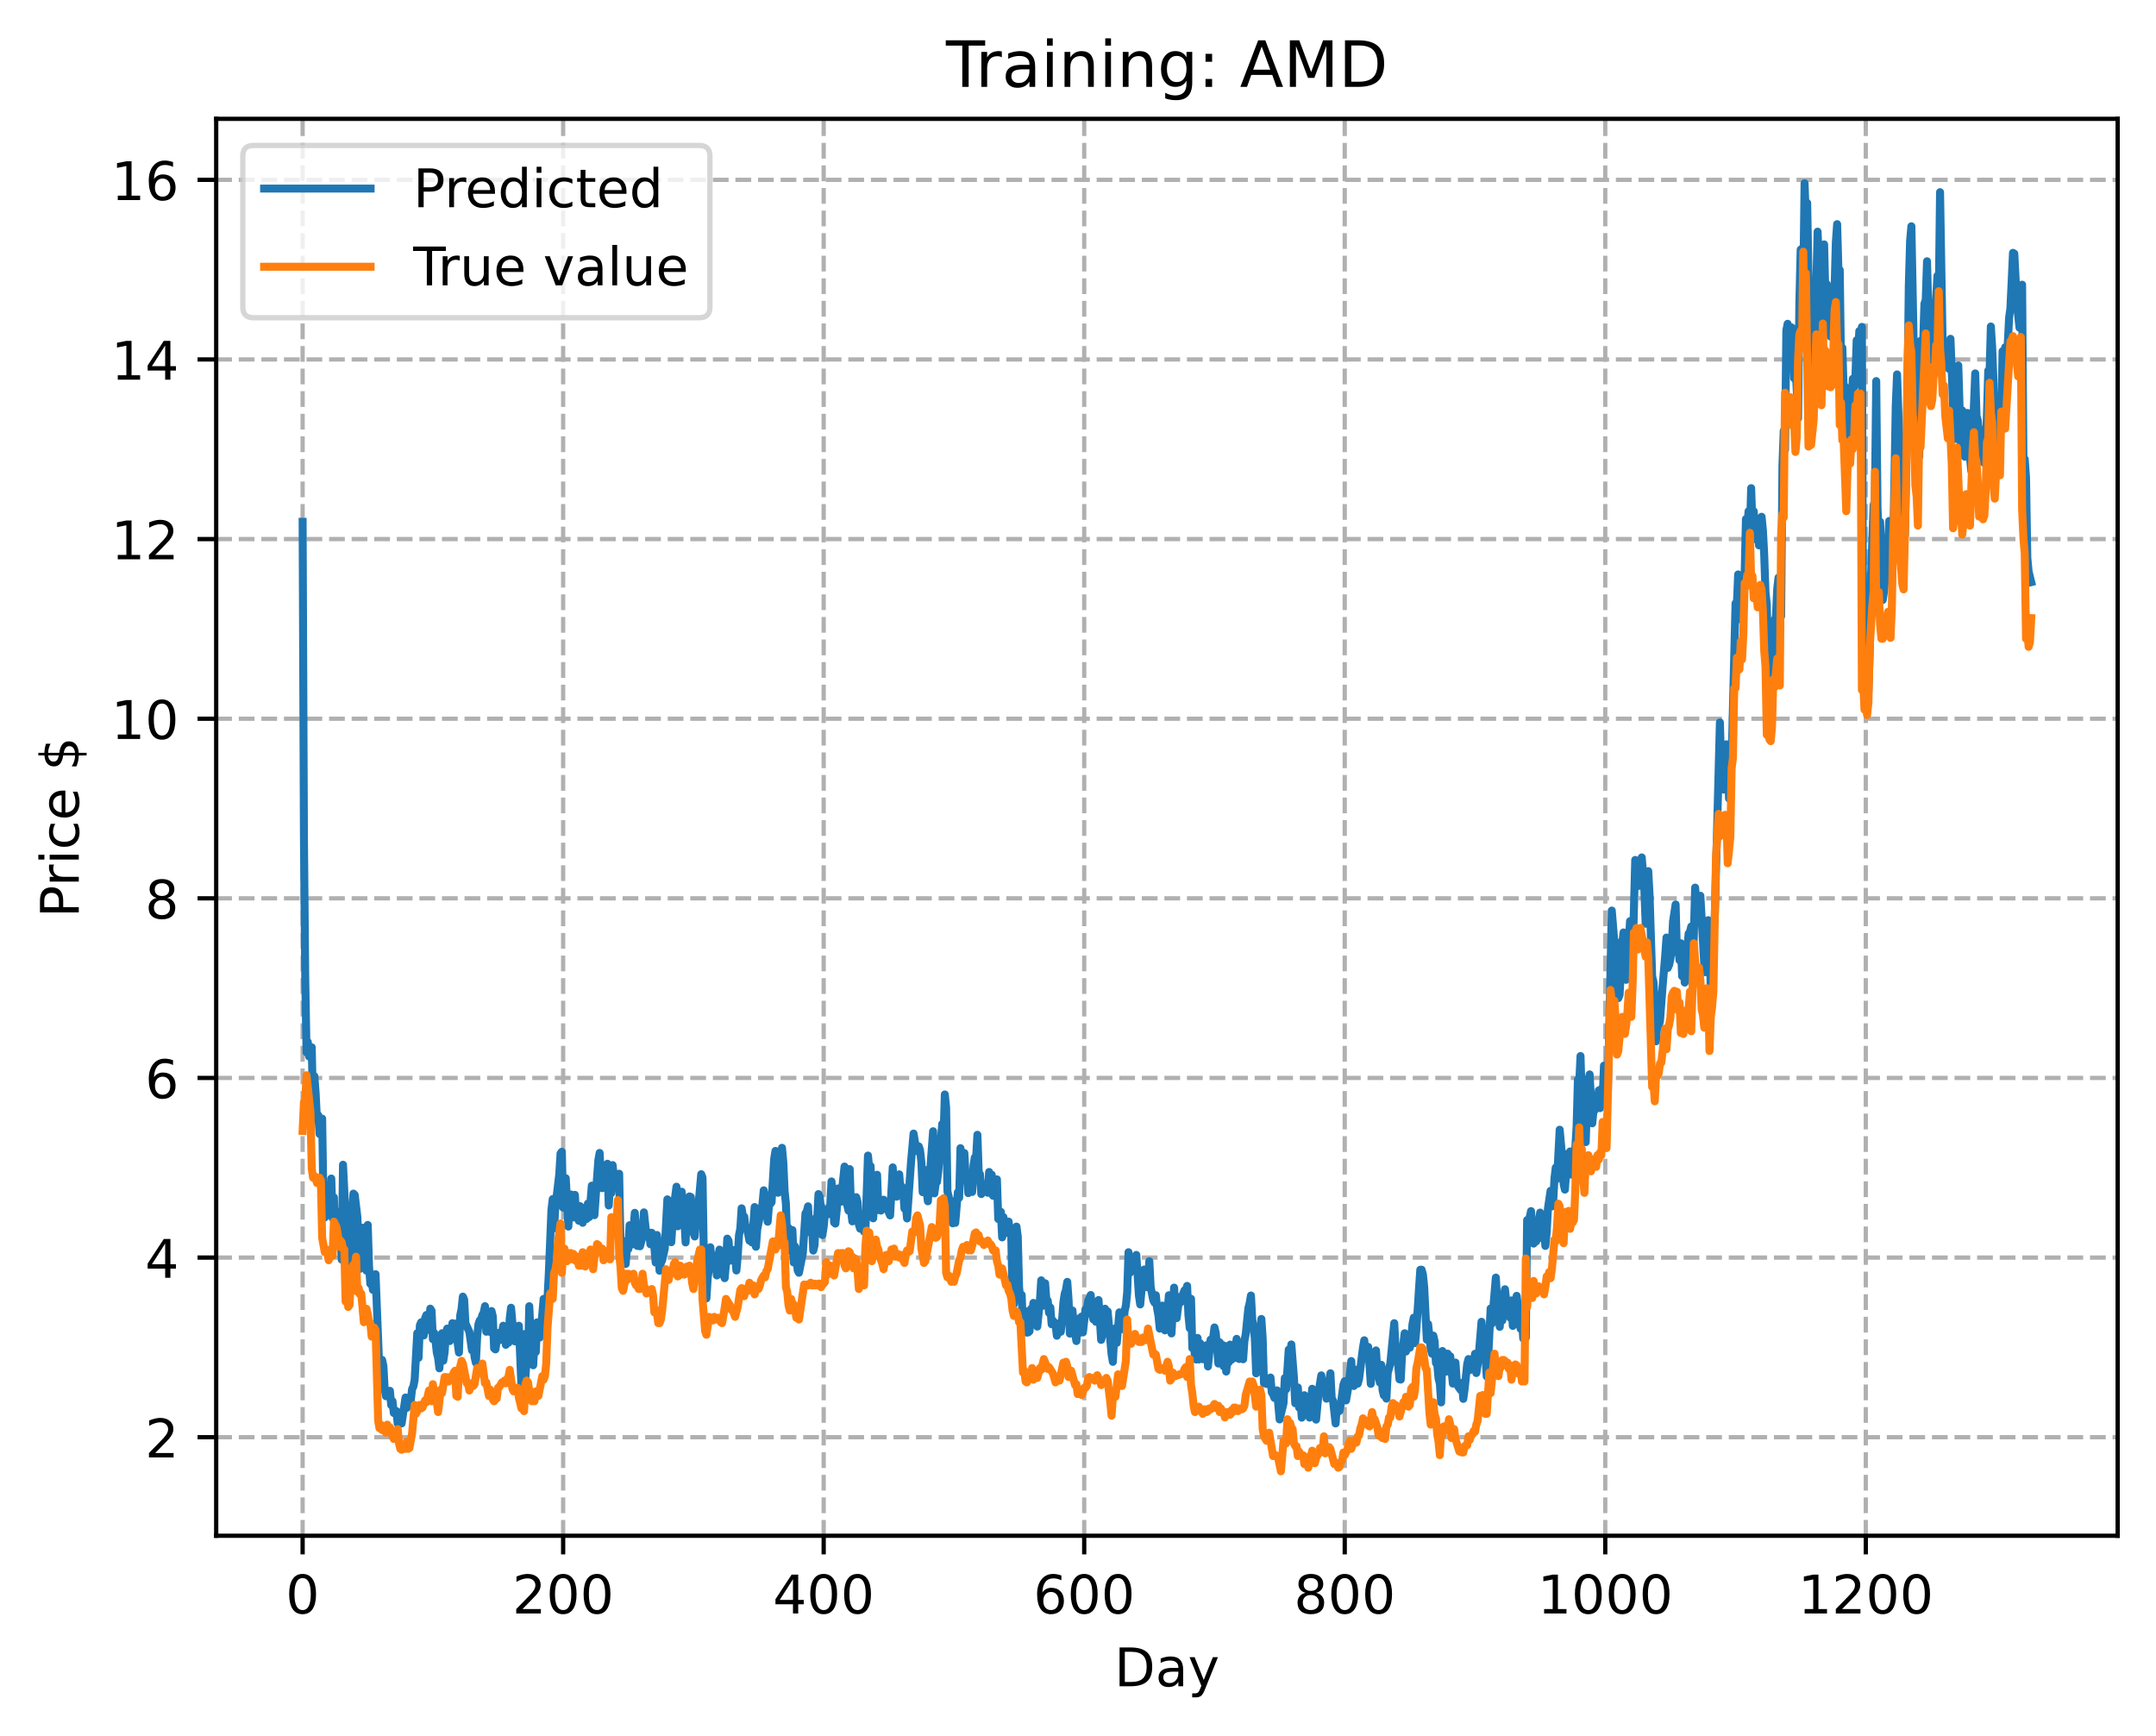 <?xml version="1.0" encoding="utf-8" standalone="no"?>
<!DOCTYPE svg PUBLIC "-//W3C//DTD SVG 1.1//EN"
  "http://www.w3.org/Graphics/SVG/1.1/DTD/svg11.dtd">
<!-- Created with matplotlib (https://matplotlib.org/) -->
<svg height="325.986pt" version="1.1" viewBox="0 0 404.923 325.986" width="404.923pt" xmlns="http://www.w3.org/2000/svg" xmlns:xlink="http://www.w3.org/1999/xlink">
 <defs>
  <style type="text/css">
*{stroke-linecap:butt;stroke-linejoin:round;}
  </style>
 </defs>
 <g id="figure_1">
  <g id="patch_1">
   <path d="M 0 325.986 
L 404.923 325.986 
L 404.923 0 
L 0 0 
z
" style="fill:#ffffff;"/>
  </g>
  <g id="axes_1">
   <g id="patch_2">
    <path d="M 40.603 288.43 
L 397.723 288.43 
L 397.723 22.318 
L 40.603 22.318 
z
" style="fill:#ffffff;"/>
   </g>
   <g id="matplotlib.axis_1">
    <g id="xtick_1">
     <g id="line2d_1">
      <path clip-path="url(#p4295263480)" d="M 56.836 288.43 
L 56.836 22.318 
" style="fill:none;stroke:#b0b0b0;stroke-dasharray:2.96,1.28;stroke-dashoffset:0;stroke-width:0.8;"/>
     </g>
     <g id="line2d_2">
      <defs>
       <path d="M 0 0 
L 0 3.5 
" id="mbc70be1d6c" style="stroke:#000000;stroke-width:0.8;"/>
      </defs>
      <g>
       <use style="stroke:#000000;stroke-width:0.8;" x="56.836" xlink:href="#mbc70be1d6c" y="288.43"/>
      </g>
     </g>
     <g id="text_1">
      <!-- 0 -->
      <defs>
       <path d="M 31.781 66.406 
Q 24.172 66.406 20.328 58.906 
Q 16.5 51.422 16.5 36.375 
Q 16.5 21.391 20.328 13.891 
Q 24.172 6.391 31.781 6.391 
Q 39.453 6.391 43.281 13.891 
Q 47.125 21.391 47.125 36.375 
Q 47.125 51.422 43.281 58.906 
Q 39.453 66.406 31.781 66.406 
z
M 31.781 74.219 
Q 44.047 74.219 50.516 64.516 
Q 56.984 54.828 56.984 36.375 
Q 56.984 17.969 50.516 8.266 
Q 44.047 -1.422 31.781 -1.422 
Q 19.531 -1.422 13.062 8.266 
Q 6.594 17.969 6.594 36.375 
Q 6.594 54.828 13.062 64.516 
Q 19.531 74.219 31.781 74.219 
z
" id="DejaVuSans-48"/>
      </defs>
      <g transform="translate(53.655 303.029)scale(0.1 -0.1)">
       <use xlink:href="#DejaVuSans-48"/>
      </g>
     </g>
    </g>
    <g id="xtick_2">
     <g id="line2d_3">
      <path clip-path="url(#p4295263480)" d="M 105.766 288.43 
L 105.766 22.318 
" style="fill:none;stroke:#b0b0b0;stroke-dasharray:2.96,1.28;stroke-dashoffset:0;stroke-width:0.8;"/>
     </g>
     <g id="line2d_4">
      <g>
       <use style="stroke:#000000;stroke-width:0.8;" x="105.766" xlink:href="#mbc70be1d6c" y="288.43"/>
      </g>
     </g>
     <g id="text_2">
      <!-- 200 -->
      <defs>
       <path d="M 19.188 8.297 
L 53.609 8.297 
L 53.609 0 
L 7.328 0 
L 7.328 8.297 
Q 12.938 14.109 22.625 23.891 
Q 32.328 33.688 34.812 36.531 
Q 39.547 41.844 41.422 45.531 
Q 43.312 49.219 43.312 52.781 
Q 43.312 58.594 39.234 62.25 
Q 35.156 65.922 28.609 65.922 
Q 23.969 65.922 18.812 64.312 
Q 13.672 62.703 7.812 59.422 
L 7.812 69.391 
Q 13.766 71.781 18.938 73 
Q 24.125 74.219 28.422 74.219 
Q 39.75 74.219 46.484 68.547 
Q 53.219 62.891 53.219 53.422 
Q 53.219 48.922 51.531 44.891 
Q 49.859 40.875 45.406 35.406 
Q 44.188 33.984 37.641 27.219 
Q 31.109 20.453 19.188 8.297 
z
" id="DejaVuSans-50"/>
      </defs>
      <g transform="translate(96.223 303.029)scale(0.1 -0.1)">
       <use xlink:href="#DejaVuSans-50"/>
       <use x="63.623" xlink:href="#DejaVuSans-48"/>
       <use x="127.246" xlink:href="#DejaVuSans-48"/>
      </g>
     </g>
    </g>
    <g id="xtick_3">
     <g id="line2d_5">
      <path clip-path="url(#p4295263480)" d="M 154.697 288.43 
L 154.697 22.318 
" style="fill:none;stroke:#b0b0b0;stroke-dasharray:2.96,1.28;stroke-dashoffset:0;stroke-width:0.8;"/>
     </g>
     <g id="line2d_6">
      <g>
       <use style="stroke:#000000;stroke-width:0.8;" x="154.697" xlink:href="#mbc70be1d6c" y="288.43"/>
      </g>
     </g>
     <g id="text_3">
      <!-- 400 -->
      <defs>
       <path d="M 37.797 64.312 
L 12.891 25.391 
L 37.797 25.391 
z
M 35.203 72.906 
L 47.609 72.906 
L 47.609 25.391 
L 58.016 25.391 
L 58.016 17.188 
L 47.609 17.188 
L 47.609 0 
L 37.797 0 
L 37.797 17.188 
L 4.891 17.188 
L 4.891 26.703 
z
" id="DejaVuSans-52"/>
      </defs>
      <g transform="translate(145.153 303.029)scale(0.1 -0.1)">
       <use xlink:href="#DejaVuSans-52"/>
       <use x="63.623" xlink:href="#DejaVuSans-48"/>
       <use x="127.246" xlink:href="#DejaVuSans-48"/>
      </g>
     </g>
    </g>
    <g id="xtick_4">
     <g id="line2d_7">
      <path clip-path="url(#p4295263480)" d="M 203.628 288.43 
L 203.628 22.318 
" style="fill:none;stroke:#b0b0b0;stroke-dasharray:2.96,1.28;stroke-dashoffset:0;stroke-width:0.8;"/>
     </g>
     <g id="line2d_8">
      <g>
       <use style="stroke:#000000;stroke-width:0.8;" x="203.628" xlink:href="#mbc70be1d6c" y="288.43"/>
      </g>
     </g>
     <g id="text_4">
      <!-- 600 -->
      <defs>
       <path d="M 33.016 40.375 
Q 26.375 40.375 22.484 35.828 
Q 18.609 31.297 18.609 23.391 
Q 18.609 15.531 22.484 10.953 
Q 26.375 6.391 33.016 6.391 
Q 39.656 6.391 43.531 10.953 
Q 47.406 15.531 47.406 23.391 
Q 47.406 31.297 43.531 35.828 
Q 39.656 40.375 33.016 40.375 
z
M 52.594 71.297 
L 52.594 62.312 
Q 48.875 64.062 45.094 64.984 
Q 41.312 65.922 37.594 65.922 
Q 27.828 65.922 22.672 59.328 
Q 17.531 52.734 16.797 39.406 
Q 19.672 43.656 24.016 45.922 
Q 28.375 48.188 33.594 48.188 
Q 44.578 48.188 50.953 41.516 
Q 57.328 34.859 57.328 23.391 
Q 57.328 12.156 50.688 5.359 
Q 44.047 -1.422 33.016 -1.422 
Q 20.359 -1.422 13.672 8.266 
Q 6.984 17.969 6.984 36.375 
Q 6.984 53.656 15.188 63.938 
Q 23.391 74.219 37.203 74.219 
Q 40.922 74.219 44.703 73.484 
Q 48.484 72.75 52.594 71.297 
z
" id="DejaVuSans-54"/>
      </defs>
      <g transform="translate(194.084 303.029)scale(0.1 -0.1)">
       <use xlink:href="#DejaVuSans-54"/>
       <use x="63.623" xlink:href="#DejaVuSans-48"/>
       <use x="127.246" xlink:href="#DejaVuSans-48"/>
      </g>
     </g>
    </g>
    <g id="xtick_5">
     <g id="line2d_9">
      <path clip-path="url(#p4295263480)" d="M 252.558 288.43 
L 252.558 22.318 
" style="fill:none;stroke:#b0b0b0;stroke-dasharray:2.96,1.28;stroke-dashoffset:0;stroke-width:0.8;"/>
     </g>
     <g id="line2d_10">
      <g>
       <use style="stroke:#000000;stroke-width:0.8;" x="252.558" xlink:href="#mbc70be1d6c" y="288.43"/>
      </g>
     </g>
     <g id="text_5">
      <!-- 800 -->
      <defs>
       <path d="M 31.781 34.625 
Q 24.75 34.625 20.719 30.859 
Q 16.703 27.094 16.703 20.516 
Q 16.703 13.922 20.719 10.156 
Q 24.75 6.391 31.781 6.391 
Q 38.812 6.391 42.859 10.172 
Q 46.922 13.969 46.922 20.516 
Q 46.922 27.094 42.891 30.859 
Q 38.875 34.625 31.781 34.625 
z
M 21.922 38.812 
Q 15.578 40.375 12.031 44.719 
Q 8.5 49.078 8.5 55.328 
Q 8.5 64.062 14.719 69.141 
Q 20.953 74.219 31.781 74.219 
Q 42.672 74.219 48.875 69.141 
Q 55.078 64.062 55.078 55.328 
Q 55.078 49.078 51.531 44.719 
Q 48 40.375 41.703 38.812 
Q 48.828 37.156 52.797 32.312 
Q 56.781 27.484 56.781 20.516 
Q 56.781 9.906 50.312 4.234 
Q 43.844 -1.422 31.781 -1.422 
Q 19.734 -1.422 13.25 4.234 
Q 6.781 9.906 6.781 20.516 
Q 6.781 27.484 10.781 32.312 
Q 14.797 37.156 21.922 38.812 
z
M 18.312 54.391 
Q 18.312 48.734 21.844 45.562 
Q 25.391 42.391 31.781 42.391 
Q 38.141 42.391 41.719 45.562 
Q 45.312 48.734 45.312 54.391 
Q 45.312 60.062 41.719 63.234 
Q 38.141 66.406 31.781 66.406 
Q 25.391 66.406 21.844 63.234 
Q 18.312 60.062 18.312 54.391 
z
" id="DejaVuSans-56"/>
      </defs>
      <g transform="translate(243.015 303.029)scale(0.1 -0.1)">
       <use xlink:href="#DejaVuSans-56"/>
       <use x="63.623" xlink:href="#DejaVuSans-48"/>
       <use x="127.246" xlink:href="#DejaVuSans-48"/>
      </g>
     </g>
    </g>
    <g id="xtick_6">
     <g id="line2d_11">
      <path clip-path="url(#p4295263480)" d="M 301.489 288.43 
L 301.489 22.318 
" style="fill:none;stroke:#b0b0b0;stroke-dasharray:2.96,1.28;stroke-dashoffset:0;stroke-width:0.8;"/>
     </g>
     <g id="line2d_12">
      <g>
       <use style="stroke:#000000;stroke-width:0.8;" x="301.489" xlink:href="#mbc70be1d6c" y="288.43"/>
      </g>
     </g>
     <g id="text_6">
      <!-- 1000 -->
      <defs>
       <path d="M 12.406 8.297 
L 28.516 8.297 
L 28.516 63.922 
L 10.984 60.406 
L 10.984 69.391 
L 28.422 72.906 
L 38.281 72.906 
L 38.281 8.297 
L 54.391 8.297 
L 54.391 0 
L 12.406 0 
z
" id="DejaVuSans-49"/>
      </defs>
      <g transform="translate(288.764 303.029)scale(0.1 -0.1)">
       <use xlink:href="#DejaVuSans-49"/>
       <use x="63.623" xlink:href="#DejaVuSans-48"/>
       <use x="127.246" xlink:href="#DejaVuSans-48"/>
       <use x="190.869" xlink:href="#DejaVuSans-48"/>
      </g>
     </g>
    </g>
    <g id="xtick_7">
     <g id="line2d_13">
      <path clip-path="url(#p4295263480)" d="M 350.419 288.43 
L 350.419 22.318 
" style="fill:none;stroke:#b0b0b0;stroke-dasharray:2.96,1.28;stroke-dashoffset:0;stroke-width:0.8;"/>
     </g>
     <g id="line2d_14">
      <g>
       <use style="stroke:#000000;stroke-width:0.8;" x="350.419" xlink:href="#mbc70be1d6c" y="288.43"/>
      </g>
     </g>
     <g id="text_7">
      <!-- 1200 -->
      <g transform="translate(337.694 303.029)scale(0.1 -0.1)">
       <use xlink:href="#DejaVuSans-49"/>
       <use x="63.623" xlink:href="#DejaVuSans-50"/>
       <use x="127.246" xlink:href="#DejaVuSans-48"/>
       <use x="190.869" xlink:href="#DejaVuSans-48"/>
      </g>
     </g>
    </g>
    <g id="text_8">
     <!-- Day -->
     <defs>
      <path d="M 19.672 64.797 
L 19.672 8.109 
L 31.594 8.109 
Q 46.688 8.109 53.688 14.938 
Q 60.688 21.781 60.688 36.531 
Q 60.688 51.172 53.688 57.984 
Q 46.688 64.797 31.594 64.797 
z
M 9.812 72.906 
L 30.078 72.906 
Q 51.266 72.906 61.172 64.094 
Q 71.094 55.281 71.094 36.531 
Q 71.094 17.672 61.125 8.828 
Q 51.172 0 30.078 0 
L 9.812 0 
z
" id="DejaVuSans-68"/>
      <path d="M 34.281 27.484 
Q 23.391 27.484 19.188 25 
Q 14.984 22.516 14.984 16.5 
Q 14.984 11.719 18.141 8.906 
Q 21.297 6.109 26.703 6.109 
Q 34.188 6.109 38.703 11.406 
Q 43.219 16.703 43.219 25.484 
L 43.219 27.484 
z
M 52.203 31.203 
L 52.203 0 
L 43.219 0 
L 43.219 8.297 
Q 40.141 3.328 35.547 0.953 
Q 30.953 -1.422 24.312 -1.422 
Q 15.922 -1.422 10.953 3.297 
Q 6 8.016 6 15.922 
Q 6 25.141 12.172 29.828 
Q 18.359 34.516 30.609 34.516 
L 43.219 34.516 
L 43.219 35.406 
Q 43.219 41.609 39.141 45 
Q 35.062 48.391 27.688 48.391 
Q 23 48.391 18.547 47.266 
Q 14.109 46.141 10.016 43.891 
L 10.016 52.203 
Q 14.938 54.109 19.578 55.047 
Q 24.219 56 28.609 56 
Q 40.484 56 46.344 49.844 
Q 52.203 43.703 52.203 31.203 
z
" id="DejaVuSans-97"/>
      <path d="M 32.172 -5.078 
Q 28.375 -14.844 24.75 -17.812 
Q 21.141 -20.797 15.094 -20.797 
L 7.906 -20.797 
L 7.906 -13.281 
L 13.188 -13.281 
Q 16.891 -13.281 18.938 -11.516 
Q 21 -9.766 23.484 -3.219 
L 25.094 0.875 
L 2.984 54.688 
L 12.5 54.688 
L 29.594 11.922 
L 46.688 54.688 
L 56.203 54.688 
z
" id="DejaVuSans-121"/>
     </defs>
     <g transform="translate(209.29 316.707)scale(0.1 -0.1)">
      <use xlink:href="#DejaVuSans-68"/>
      <use x="77.002" xlink:href="#DejaVuSans-97"/>
      <use x="138.281" xlink:href="#DejaVuSans-121"/>
     </g>
    </g>
   </g>
   <g id="matplotlib.axis_2">
    <g id="ytick_1">
     <g id="line2d_15">
      <path clip-path="url(#p4295263480)" d="M 40.603 269.924 
L 397.723 269.924 
" style="fill:none;stroke:#b0b0b0;stroke-dasharray:2.96,1.28;stroke-dashoffset:0;stroke-width:0.8;"/>
     </g>
     <g id="line2d_16">
      <defs>
       <path d="M 0 0 
L -3.5 0 
" id="maa762d8b64" style="stroke:#000000;stroke-width:0.8;"/>
      </defs>
      <g>
       <use style="stroke:#000000;stroke-width:0.8;" x="40.603" xlink:href="#maa762d8b64" y="269.924"/>
      </g>
     </g>
     <g id="text_9">
      <!-- 2 -->
      <g transform="translate(27.241 273.724)scale(0.1 -0.1)">
       <use xlink:href="#DejaVuSans-50"/>
      </g>
     </g>
    </g>
    <g id="ytick_2">
     <g id="line2d_17">
      <path clip-path="url(#p4295263480)" d="M 40.603 236.189 
L 397.723 236.189 
" style="fill:none;stroke:#b0b0b0;stroke-dasharray:2.96,1.28;stroke-dashoffset:0;stroke-width:0.8;"/>
     </g>
     <g id="line2d_18">
      <g>
       <use style="stroke:#000000;stroke-width:0.8;" x="40.603" xlink:href="#maa762d8b64" y="236.189"/>
      </g>
     </g>
     <g id="text_10">
      <!-- 4 -->
      <g transform="translate(27.241 239.988)scale(0.1 -0.1)">
       <use xlink:href="#DejaVuSans-52"/>
      </g>
     </g>
    </g>
    <g id="ytick_3">
     <g id="line2d_19">
      <path clip-path="url(#p4295263480)" d="M 40.603 202.453 
L 397.723 202.453 
" style="fill:none;stroke:#b0b0b0;stroke-dasharray:2.96,1.28;stroke-dashoffset:0;stroke-width:0.8;"/>
     </g>
     <g id="line2d_20">
      <g>
       <use style="stroke:#000000;stroke-width:0.8;" x="40.603" xlink:href="#maa762d8b64" y="202.453"/>
      </g>
     </g>
     <g id="text_11">
      <!-- 6 -->
      <g transform="translate(27.241 206.253)scale(0.1 -0.1)">
       <use xlink:href="#DejaVuSans-54"/>
      </g>
     </g>
    </g>
    <g id="ytick_4">
     <g id="line2d_21">
      <path clip-path="url(#p4295263480)" d="M 40.603 168.718 
L 397.723 168.718 
" style="fill:none;stroke:#b0b0b0;stroke-dasharray:2.96,1.28;stroke-dashoffset:0;stroke-width:0.8;"/>
     </g>
     <g id="line2d_22">
      <g>
       <use style="stroke:#000000;stroke-width:0.8;" x="40.603" xlink:href="#maa762d8b64" y="168.718"/>
      </g>
     </g>
     <g id="text_12">
      <!-- 8 -->
      <g transform="translate(27.241 172.517)scale(0.1 -0.1)">
       <use xlink:href="#DejaVuSans-56"/>
      </g>
     </g>
    </g>
    <g id="ytick_5">
     <g id="line2d_23">
      <path clip-path="url(#p4295263480)" d="M 40.603 134.982 
L 397.723 134.982 
" style="fill:none;stroke:#b0b0b0;stroke-dasharray:2.96,1.28;stroke-dashoffset:0;stroke-width:0.8;"/>
     </g>
     <g id="line2d_24">
      <g>
       <use style="stroke:#000000;stroke-width:0.8;" x="40.603" xlink:href="#maa762d8b64" y="134.982"/>
      </g>
     </g>
     <g id="text_13">
      <!-- 10 -->
      <g transform="translate(20.878 138.782)scale(0.1 -0.1)">
       <use xlink:href="#DejaVuSans-49"/>
       <use x="63.623" xlink:href="#DejaVuSans-48"/>
      </g>
     </g>
    </g>
    <g id="ytick_6">
     <g id="line2d_25">
      <path clip-path="url(#p4295263480)" d="M 40.603 101.247 
L 397.723 101.247 
" style="fill:none;stroke:#b0b0b0;stroke-dasharray:2.96,1.28;stroke-dashoffset:0;stroke-width:0.8;"/>
     </g>
     <g id="line2d_26">
      <g>
       <use style="stroke:#000000;stroke-width:0.8;" x="40.603" xlink:href="#maa762d8b64" y="101.247"/>
      </g>
     </g>
     <g id="text_14">
      <!-- 12 -->
      <g transform="translate(20.878 105.046)scale(0.1 -0.1)">
       <use xlink:href="#DejaVuSans-49"/>
       <use x="63.623" xlink:href="#DejaVuSans-50"/>
      </g>
     </g>
    </g>
    <g id="ytick_7">
     <g id="line2d_27">
      <path clip-path="url(#p4295263480)" d="M 40.603 67.511 
L 397.723 67.511 
" style="fill:none;stroke:#b0b0b0;stroke-dasharray:2.96,1.28;stroke-dashoffset:0;stroke-width:0.8;"/>
     </g>
     <g id="line2d_28">
      <g>
       <use style="stroke:#000000;stroke-width:0.8;" x="40.603" xlink:href="#maa762d8b64" y="67.511"/>
      </g>
     </g>
     <g id="text_15">
      <!-- 14 -->
      <g transform="translate(20.878 71.311)scale(0.1 -0.1)">
       <use xlink:href="#DejaVuSans-49"/>
       <use x="63.623" xlink:href="#DejaVuSans-52"/>
      </g>
     </g>
    </g>
    <g id="ytick_8">
     <g id="line2d_29">
      <path clip-path="url(#p4295263480)" d="M 40.603 33.776 
L 397.723 33.776 
" style="fill:none;stroke:#b0b0b0;stroke-dasharray:2.96,1.28;stroke-dashoffset:0;stroke-width:0.8;"/>
     </g>
     <g id="line2d_30">
      <g>
       <use style="stroke:#000000;stroke-width:0.8;" x="40.603" xlink:href="#maa762d8b64" y="33.776"/>
      </g>
     </g>
     <g id="text_16">
      <!-- 16 -->
      <g transform="translate(20.878 37.575)scale(0.1 -0.1)">
       <use xlink:href="#DejaVuSans-49"/>
       <use x="63.623" xlink:href="#DejaVuSans-54"/>
      </g>
     </g>
    </g>
    <g id="text_17">
     <!-- Price $ -->
     <defs>
      <path d="M 19.672 64.797 
L 19.672 37.406 
L 32.078 37.406 
Q 38.969 37.406 42.719 40.969 
Q 46.484 44.531 46.484 51.125 
Q 46.484 57.672 42.719 61.234 
Q 38.969 64.797 32.078 64.797 
z
M 9.812 72.906 
L 32.078 72.906 
Q 44.344 72.906 50.609 67.359 
Q 56.891 61.812 56.891 51.125 
Q 56.891 40.328 50.609 34.812 
Q 44.344 29.297 32.078 29.297 
L 19.672 29.297 
L 19.672 0 
L 9.812 0 
z
" id="DejaVuSans-80"/>
      <path d="M 41.109 46.297 
Q 39.594 47.172 37.812 47.578 
Q 36.031 48 33.891 48 
Q 26.266 48 22.188 43.047 
Q 18.109 38.094 18.109 28.812 
L 18.109 0 
L 9.078 0 
L 9.078 54.688 
L 18.109 54.688 
L 18.109 46.188 
Q 20.953 51.172 25.484 53.578 
Q 30.031 56 36.531 56 
Q 37.453 56 38.578 55.875 
Q 39.703 55.766 41.062 55.516 
z
" id="DejaVuSans-114"/>
      <path d="M 9.422 54.688 
L 18.406 54.688 
L 18.406 0 
L 9.422 0 
z
M 9.422 75.984 
L 18.406 75.984 
L 18.406 64.594 
L 9.422 64.594 
z
" id="DejaVuSans-105"/>
      <path d="M 48.781 52.594 
L 48.781 44.188 
Q 44.969 46.297 41.141 47.344 
Q 37.312 48.391 33.406 48.391 
Q 24.656 48.391 19.812 42.844 
Q 14.984 37.312 14.984 27.297 
Q 14.984 17.281 19.812 11.734 
Q 24.656 6.203 33.406 6.203 
Q 37.312 6.203 41.141 7.25 
Q 44.969 8.297 48.781 10.406 
L 48.781 2.094 
Q 45.016 0.344 40.984 -0.531 
Q 36.969 -1.422 32.422 -1.422 
Q 20.062 -1.422 12.781 6.344 
Q 5.516 14.109 5.516 27.297 
Q 5.516 40.672 12.859 48.328 
Q 20.219 56 33.016 56 
Q 37.156 56 41.109 55.141 
Q 45.062 54.297 48.781 52.594 
z
" id="DejaVuSans-99"/>
      <path d="M 56.203 29.594 
L 56.203 25.203 
L 14.891 25.203 
Q 15.484 15.922 20.484 11.062 
Q 25.484 6.203 34.422 6.203 
Q 39.594 6.203 44.453 7.469 
Q 49.312 8.734 54.109 11.281 
L 54.109 2.781 
Q 49.266 0.734 44.188 -0.344 
Q 39.109 -1.422 33.891 -1.422 
Q 20.797 -1.422 13.156 6.188 
Q 5.516 13.812 5.516 26.812 
Q 5.516 40.234 12.766 48.109 
Q 20.016 56 32.328 56 
Q 43.359 56 49.781 48.891 
Q 56.203 41.797 56.203 29.594 
z
M 47.219 32.234 
Q 47.125 39.594 43.094 43.984 
Q 39.062 48.391 32.422 48.391 
Q 24.906 48.391 20.391 44.141 
Q 15.875 39.891 15.188 32.172 
z
" id="DejaVuSans-101"/>
      <path id="DejaVuSans-32"/>
      <path d="M 33.797 -14.703 
L 28.906 -14.703 
L 28.859 0 
Q 23.734 0.094 18.609 1.188 
Q 13.484 2.297 8.297 4.5 
L 8.297 13.281 
Q 13.281 10.156 18.375 8.562 
Q 23.484 6.984 28.906 6.938 
L 28.906 29.203 
Q 18.109 30.953 13.203 35.156 
Q 8.297 39.359 8.297 46.688 
Q 8.297 54.641 13.625 59.219 
Q 18.953 63.812 28.906 64.5 
L 28.906 75.984 
L 33.797 75.984 
L 33.797 64.656 
Q 38.328 64.453 42.578 63.688 
Q 46.828 62.938 50.875 61.625 
L 50.875 53.078 
Q 46.828 55.125 42.547 56.25 
Q 38.281 57.375 33.797 57.562 
L 33.797 36.719 
Q 44.875 35.016 50.094 30.609 
Q 55.328 26.219 55.328 18.609 
Q 55.328 10.359 49.781 5.594 
Q 44.234 0.828 33.797 0.094 
z
M 28.906 37.594 
L 28.906 57.625 
Q 23.25 56.984 20.266 54.391 
Q 17.281 51.812 17.281 47.516 
Q 17.281 43.312 20.031 40.969 
Q 22.797 38.625 28.906 37.594 
z
M 33.797 28.219 
L 33.797 7.078 
Q 39.984 7.906 43.141 10.594 
Q 46.297 13.281 46.297 17.672 
Q 46.297 21.969 43.281 24.5 
Q 40.281 27.047 33.797 28.219 
z
" id="DejaVuSans-36"/>
     </defs>
     <g transform="translate(14.798 172.342)rotate(-90)scale(0.1 -0.1)">
      <use xlink:href="#DejaVuSans-80"/>
      <use x="58.553" xlink:href="#DejaVuSans-114"/>
      <use x="99.666" xlink:href="#DejaVuSans-105"/>
      <use x="127.449" xlink:href="#DejaVuSans-99"/>
      <use x="182.43" xlink:href="#DejaVuSans-101"/>
      <use x="243.953" xlink:href="#DejaVuSans-32"/>
      <use x="275.74" xlink:href="#DejaVuSans-36"/>
     </g>
    </g>
   </g>
   <g id="line2d_31">
    <path clip-path="url(#p4295263480)" d="M 56.836 98.008 
L 57.081 157.007 
L 57.325 183.64 
L 57.57 197.654 
L 57.814 195.717 
L 58.059 198.434 
L 58.304 198.188 
L 58.548 196.701 
L 58.793 208.031 
L 59.038 202.117 
L 59.282 205.285 
L 59.527 210.375 
L 59.772 209.458 
L 60.016 212.981 
L 60.261 212.002 
L 60.506 210.093 
L 60.75 226.01 
L 60.995 228.663 
L 61.24 225.927 
L 61.484 226.509 
L 61.729 225.455 
L 61.974 227.672 
L 62.218 221.344 
L 62.463 228.758 
L 62.708 224.88 
L 62.952 233.251 
L 63.197 227.52 
L 63.441 229.879 
L 63.686 233.362 
L 63.931 230.152 
L 64.175 236.577 
L 64.42 218.753 
L 65.154 233.499 
L 65.399 227.36 
L 65.888 239.005 
L 66.133 228.012 
L 66.377 224.176 
L 66.622 224.414 
L 67.111 228.498 
L 67.601 238.309 
L 68.09 230.582 
L 68.824 238.651 
L 69.069 230.062 
L 69.313 237.927 
L 69.558 241.133 
L 69.802 240.594 
L 70.047 242.264 
L 70.292 239.545 
L 70.536 239.31 
L 71.27 257.929 
L 71.515 260.751 
L 71.76 255.402 
L 72.004 256.525 
L 72.249 260.94 
L 72.494 262.235 
L 72.738 261.679 
L 72.983 262.231 
L 73.228 261.213 
L 73.472 263.892 
L 73.717 263.163 
L 73.962 265.378 
L 74.206 265.388 
L 74.451 265.023 
L 74.696 267.372 
L 74.94 265.328 
L 75.185 266.142 
L 75.429 267.345 
L 76.163 262.471 
L 76.408 264.412 
L 76.653 262.634 
L 76.897 263.875 
L 77.142 263.091 
L 77.387 260.908 
L 77.631 260.403 
L 77.876 259.172 
L 78.365 250.39 
L 78.61 255.025 
L 78.855 248.92 
L 79.099 248.349 
L 79.589 250.81 
L 79.833 247.588 
L 80.078 246.972 
L 80.323 249.787 
L 80.567 249.098 
L 80.812 245.782 
L 81.056 246.191 
L 81.301 251.524 
L 81.546 250.333 
L 81.79 251.754 
L 82.035 254.014 
L 82.28 255.014 
L 82.524 256.992 
L 83.014 250.402 
L 83.258 255.554 
L 83.503 253.993 
L 83.748 250.315 
L 83.992 249.524 
L 84.237 250.049 
L 84.482 251.869 
L 84.726 250.717 
L 84.971 248.505 
L 85.216 250.467 
L 85.46 248.748 
L 85.705 248.569 
L 85.95 252.234 
L 86.194 254.025 
L 86.439 247.02 
L 86.684 245.853 
L 86.928 243.524 
L 87.173 244.086 
L 87.417 248.545 
L 88.151 250.147 
L 88.641 253.609 
L 88.885 252.46 
L 89.13 254.867 
L 89.375 255.943 
L 89.619 251 
L 89.864 248.67 
L 90.109 247.979 
L 90.353 247.853 
L 90.598 246.96 
L 90.843 246.564 
L 91.087 245.319 
L 91.332 250.12 
L 91.577 249.738 
L 91.821 248.181 
L 92.066 250.166 
L 92.311 246.23 
L 92.555 247.226 
L 92.8 253.226 
L 93.044 253.436 
L 93.534 250.358 
L 93.778 251.707 
L 94.023 251.551 
L 94.512 248.988 
L 95.002 252.575 
L 95.246 250.661 
L 95.491 252.194 
L 95.736 247.578 
L 95.98 245.609 
L 96.47 250.998 
L 96.714 251.93 
L 96.959 250.417 
L 97.204 250.114 
L 97.448 248.987 
L 97.938 260.41 
L 98.182 252.759 
L 98.427 250.571 
L 98.672 258.828 
L 98.916 255.092 
L 99.161 255.58 
L 99.405 245.323 
L 99.65 250.478 
L 99.895 249.255 
L 100.139 256.416 
L 100.384 251.942 
L 100.629 253.928 
L 100.873 248.354 
L 101.118 250.808 
L 101.363 251.208 
L 101.607 249.697 
L 102.097 243.953 
L 102.341 248.291 
L 102.586 244.133 
L 102.831 243.84 
L 103.075 239.126 
L 103.565 227.257 
L 103.809 225.201 
L 104.054 230.721 
L 104.299 226.73 
L 105.032 220.586 
L 105.277 216.628 
L 105.522 216.317 
L 105.766 226.806 
L 106.256 221.287 
L 106.745 230.366 
L 106.99 225.654 
L 107.234 224.338 
L 107.724 228.651 
L 107.968 224.409 
L 108.213 228.259 
L 108.458 227.92 
L 108.702 229.273 
L 108.947 226.529 
L 109.192 228.88 
L 109.436 229.657 
L 109.681 226.844 
L 109.926 228.371 
L 110.17 228.94 
L 110.415 226.046 
L 110.66 228.592 
L 111.149 222.681 
L 111.393 224.105 
L 111.638 228.229 
L 112.127 221.25 
L 112.372 217.925 
L 112.617 216.535 
L 112.861 221.522 
L 113.106 223.155 
L 113.351 219.152 
L 113.595 222.723 
L 113.84 221.098 
L 114.085 218.567 
L 114.329 226.406 
L 114.574 222.412 
L 114.819 224.072 
L 115.063 218.823 
L 115.308 221.268 
L 115.553 222.435 
L 115.797 221.37 
L 116.042 223.134 
L 116.287 220.438 
L 116.531 233.642 
L 117.02 236.925 
L 117.265 233.121 
L 117.51 237.394 
L 117.754 234.358 
L 117.999 234.611 
L 118.244 230.111 
L 118.488 231.384 
L 118.733 233.735 
L 119.222 227.786 
L 119.712 234.01 
L 119.956 230.857 
L 120.201 234.069 
L 120.69 232.214 
L 120.935 227.698 
L 121.424 232.208 
L 121.669 232.274 
L 121.914 231.496 
L 122.158 233.699 
L 122.403 231.535 
L 122.892 234.108 
L 123.137 237.125 
L 123.381 231.948 
L 123.626 234.146 
L 123.871 238.661 
L 124.115 237.23 
L 124.36 236.675 
L 124.849 234.527 
L 125.339 225.253 
L 125.583 226.069 
L 125.828 231.042 
L 126.073 233.306 
L 126.562 226.006 
L 126.807 224.743 
L 127.051 222.879 
L 127.296 230.312 
L 127.541 228.801 
L 127.785 229.144 
L 128.03 223.818 
L 128.519 228.662 
L 128.764 233.343 
L 129.008 227.173 
L 129.253 226.295 
L 129.498 224.704 
L 129.742 224.81 
L 130.232 231.512 
L 130.476 232.229 
L 130.966 226.239 
L 131.21 226.018 
L 131.7 220.531 
L 131.944 221.204 
L 132.189 235.938 
L 132.434 235.625 
L 132.678 243.86 
L 132.923 239.864 
L 133.168 238.389 
L 133.412 234.253 
L 133.657 237.492 
L 133.902 235.723 
L 134.146 238.007 
L 134.391 235.835 
L 134.636 239.548 
L 134.88 236.048 
L 135.125 234.694 
L 135.369 237.78 
L 135.614 239.379 
L 135.859 238.49 
L 136.103 240.059 
L 136.348 237.336 
L 136.593 232.629 
L 136.837 233.058 
L 137.082 236.777 
L 137.327 235.309 
L 137.571 236.589 
L 137.816 234.786 
L 138.061 235.895 
L 138.305 238.619 
L 138.55 235.935 
L 138.795 231.962 
L 139.039 230.74 
L 139.284 226.937 
L 139.529 228.494 
L 139.773 228.499 
L 140.018 230.5 
L 140.263 230.483 
L 140.752 233.012 
L 140.996 231.363 
L 141.241 233.36 
L 141.73 226.698 
L 141.975 234.16 
L 142.22 230.894 
L 142.954 227.241 
L 143.198 226.14 
L 143.443 223.557 
L 143.688 224.765 
L 144.177 229.456 
L 144.422 226.296 
L 144.666 226.127 
L 144.911 225.785 
L 145.4 217.609 
L 145.645 216.155 
L 145.89 222.79 
L 146.134 224.017 
L 146.379 222.508 
L 146.868 215.575 
L 147.113 218.218 
L 147.357 223.655 
L 147.602 226.063 
L 147.847 233.298 
L 148.091 230.606 
L 148.336 234.915 
L 148.581 234.786 
L 148.825 231.023 
L 149.07 237.122 
L 149.315 234.081 
L 149.559 235.057 
L 149.804 238.576 
L 150.049 239.045 
L 150.783 235.363 
L 151.272 227.9 
L 151.517 227.533 
L 151.761 226.561 
L 152.006 231.427 
L 152.251 230.013 
L 152.495 229.587 
L 152.74 234.875 
L 152.984 233.869 
L 153.229 228.768 
L 153.474 228.952 
L 153.718 224.266 
L 153.963 224.787 
L 154.208 227.312 
L 154.452 231.963 
L 154.697 230.392 
L 154.942 227.836 
L 155.186 227.117 
L 155.431 227.732 
L 155.676 228.039 
L 155.92 226.491 
L 156.165 221.888 
L 156.41 224.679 
L 156.654 229.604 
L 156.899 229.808 
L 157.144 227.297 
L 157.388 223.204 
L 157.633 223.326 
L 157.878 225.712 
L 158.367 221.437 
L 158.612 219.096 
L 158.856 225.789 
L 159.101 226.253 
L 159.345 227.354 
L 159.59 219.574 
L 159.835 227.428 
L 160.079 229.391 
L 160.324 224.844 
L 160.569 228.19 
L 160.813 224.845 
L 161.058 225.739 
L 161.303 229.998 
L 161.547 230.77 
L 162.037 228.594 
L 162.281 231.323 
L 162.526 231.397 
L 163.015 217.027 
L 163.26 219.577 
L 163.505 218.992 
L 163.749 225.716 
L 163.994 228.819 
L 164.239 224.508 
L 164.483 224.119 
L 164.728 220.633 
L 164.972 227.269 
L 165.217 226.783 
L 165.462 227.365 
L 165.706 225.514 
L 165.951 225.325 
L 166.196 227.022 
L 166.685 226.29 
L 166.93 227.718 
L 167.174 228.277 
L 167.664 219.248 
L 167.908 223.571 
L 168.153 223.001 
L 168.398 224.753 
L 168.642 223.555 
L 168.887 220.554 
L 169.132 223.814 
L 169.376 222.837 
L 169.621 223.74 
L 169.866 226.993 
L 170.11 226.156 
L 170.355 228.844 
L 171.089 218.44 
L 171.578 212.9 
L 172.067 215.787 
L 172.312 216.219 
L 172.557 215.306 
L 172.801 216.054 
L 173.046 218.29 
L 173.291 223.906 
L 173.535 222.374 
L 173.78 219.751 
L 174.025 223.735 
L 174.269 225.618 
L 175.248 212.463 
L 175.493 224.136 
L 175.737 222.234 
L 175.982 221.982 
L 176.227 219.889 
L 176.96 211.096 
L 177.205 213.658 
L 177.45 205.554 
L 177.694 207.982 
L 177.939 223.749 
L 178.184 224.763 
L 178.428 228.32 
L 178.918 229.757 
L 179.162 225.585 
L 179.407 229.676 
L 179.896 223.922 
L 180.141 224.961 
L 180.386 215.642 
L 180.63 217.353 
L 180.875 216.754 
L 181.12 216.557 
L 181.364 221.043 
L 181.609 220.697 
L 181.854 224.09 
L 182.343 221.357 
L 182.588 223.864 
L 182.832 218.956 
L 183.077 217.394 
L 183.321 217.586 
L 183.566 213.13 
L 183.811 220.154 
L 184.055 220.542 
L 184.3 224.262 
L 184.545 222.311 
L 184.789 222.912 
L 185.034 223.159 
L 185.279 223 
L 185.523 224.022 
L 185.768 220.115 
L 186.013 223.28 
L 186.257 220.62 
L 186.502 224.574 
L 186.747 224.215 
L 186.991 223.245 
L 187.236 221.499 
L 187.481 228.934 
L 187.725 227.469 
L 187.97 227.596 
L 188.215 232.396 
L 188.459 228.582 
L 188.948 231.583 
L 189.193 230.903 
L 189.438 229.44 
L 189.682 231.747 
L 189.927 232.046 
L 190.172 243.821 
L 190.416 244.949 
L 190.661 235.3 
L 190.906 230.368 
L 191.15 232.245 
L 191.395 241.741 
L 191.64 244.194 
L 191.884 243.202 
L 192.129 249.481 
L 192.374 246.16 
L 192.618 249.731 
L 192.863 250.284 
L 193.108 250.251 
L 193.352 250.024 
L 193.597 245.876 
L 193.842 246.982 
L 194.086 244.704 
L 194.331 247.175 
L 194.575 245.921 
L 194.82 249.149 
L 195.309 244.274 
L 195.554 240.463 
L 195.799 245.258 
L 196.288 241.01 
L 196.533 244.382 
L 196.777 244.273 
L 197.022 246.568 
L 197.267 245.563 
L 197.511 248.715 
L 197.756 248.039 
L 198.245 248.74 
L 198.49 250.871 
L 198.735 248.557 
L 198.979 249.806 
L 199.224 250.132 
L 199.469 247.97 
L 199.713 244.628 
L 199.958 242.993 
L 200.203 242.252 
L 200.447 240.75 
L 200.692 244.185 
L 200.936 250.472 
L 201.426 246.129 
L 201.67 248.978 
L 202.16 251.87 
L 202.404 247.732 
L 202.649 250.401 
L 202.894 247.479 
L 203.138 247.273 
L 203.383 250.249 
L 203.872 245.883 
L 204.117 246.068 
L 204.362 244.312 
L 204.851 243.219 
L 205.096 246.7 
L 205.34 247.8 
L 205.585 245.775 
L 205.83 248.253 
L 206.319 244.164 
L 206.808 251.65 
L 207.053 250.693 
L 207.297 246.868 
L 207.542 245.795 
L 207.787 248.315 
L 208.031 246.301 
L 208.765 254.322 
L 209.01 255.774 
L 209.255 251.106 
L 209.499 249.457 
L 209.744 252.218 
L 210.233 246.475 
L 210.723 248.02 
L 210.967 249.661 
L 211.212 246.259 
L 211.457 245.182 
L 211.701 242.745 
L 211.946 235.184 
L 212.191 239.077 
L 212.435 238.036 
L 212.68 236.4 
L 212.924 236.916 
L 213.169 237.159 
L 213.414 235.692 
L 213.903 243.322 
L 214.148 244.99 
L 214.637 239.677 
L 214.882 238.437 
L 215.371 241.753 
L 215.616 240.142 
L 215.86 236.872 
L 216.105 241.703 
L 216.594 244.169 
L 216.839 244.66 
L 217.084 243.256 
L 217.328 245.794 
L 217.573 247.11 
L 217.818 249.528 
L 218.062 248.023 
L 218.307 245.207 
L 218.551 246.11 
L 218.796 249.865 
L 219.041 249.263 
L 219.53 243.261 
L 219.775 247.972 
L 220.019 250.439 
L 220.509 241.83 
L 220.753 246.029 
L 220.998 247.563 
L 221.487 243.612 
L 221.732 244.604 
L 221.977 244.133 
L 222.221 242.95 
L 222.466 242.34 
L 222.711 242.405 
L 222.955 241.509 
L 223.2 246.97 
L 223.445 249.449 
L 223.689 243.932 
L 223.934 253.186 
L 224.179 251.411 
L 224.423 254.911 
L 224.668 255.339 
L 224.912 251.279 
L 225.157 255.327 
L 225.402 252.275 
L 225.891 255.278 
L 226.136 253.184 
L 226.625 252.638 
L 226.87 256.641 
L 227.359 251.608 
L 227.604 253.019 
L 228.093 249.308 
L 228.338 250.37 
L 228.827 256.093 
L 229.072 252.103 
L 229.316 255.882 
L 229.561 252.574 
L 229.806 256.608 
L 230.05 252.778 
L 230.295 257.598 
L 230.539 255.192 
L 230.784 255.856 
L 231.029 252.532 
L 231.273 255.387 
L 231.518 253.773 
L 231.763 255.074 
L 232.252 251.452 
L 232.497 255.107 
L 232.741 255.236 
L 232.986 254.427 
L 233.231 252.413 
L 233.475 255.29 
L 233.72 251.795 
L 233.965 250.556 
L 234.454 245.708 
L 234.699 244.75 
L 234.943 243.312 
L 235.188 247.83 
L 235.433 249.133 
L 235.677 251.48 
L 235.922 257.937 
L 236.167 255.75 
L 236.411 251.921 
L 236.656 251.017 
L 236.9 247.718 
L 237.145 251.333 
L 237.39 259.802 
L 237.634 259.089 
L 237.879 259.929 
L 238.124 258.939 
L 238.368 259.202 
L 238.613 258.718 
L 238.858 261.513 
L 239.102 261.867 
L 239.347 262.544 
L 239.836 261.131 
L 240.326 266.589 
L 241.06 263.553 
L 241.304 258.81 
L 241.549 260.935 
L 242.038 253.471 
L 242.283 255.535 
L 242.527 252.503 
L 243.017 258.737 
L 243.261 263.555 
L 243.751 260.579 
L 243.995 264.377 
L 244.24 262.758 
L 244.485 266.258 
L 244.974 262.042 
L 245.219 265.344 
L 245.463 262.57 
L 245.708 265.089 
L 245.953 266.251 
L 246.442 260.831 
L 246.687 261.752 
L 246.931 263.595 
L 247.176 266.624 
L 247.665 261.385 
L 248.155 258.312 
L 248.399 260.786 
L 248.644 261.067 
L 248.888 259.456 
L 249.133 262.694 
L 249.867 257.918 
L 250.112 262.685 
L 250.356 263.046 
L 250.846 267.343 
L 251.09 263.803 
L 251.335 265.146 
L 251.58 264.989 
L 251.824 263.706 
L 252.314 260.063 
L 252.558 259.392 
L 252.803 263.018 
L 253.292 260.178 
L 253.782 255.62 
L 254.026 259.73 
L 254.271 260.309 
L 254.515 258.067 
L 254.76 257.255 
L 255.005 259.865 
L 255.249 258.997 
L 255.983 253.078 
L 256.228 251.724 
L 256.473 254.517 
L 256.717 253.271 
L 256.962 252.959 
L 257.451 259.908 
L 257.696 255.287 
L 257.941 255.29 
L 258.185 256.663 
L 258.43 253.625 
L 258.675 257.505 
L 259.164 259.684 
L 259.409 256.321 
L 259.653 261.041 
L 259.898 262.062 
L 260.143 260.222 
L 260.387 262.682 
L 260.632 257.863 
L 261.121 256.075 
L 261.855 248.51 
L 262.1 253.185 
L 262.344 253.649 
L 262.834 259.047 
L 263.078 259.106 
L 263.323 254.365 
L 263.812 250.398 
L 264.057 253.836 
L 264.302 250.696 
L 264.546 253.056 
L 264.791 253.126 
L 265.036 251.495 
L 265.28 248.687 
L 265.525 247.471 
L 265.77 252.249 
L 266.014 249.692 
L 266.503 242.072 
L 266.748 238.475 
L 266.993 238.463 
L 267.237 239.329 
L 267.482 241.733 
L 267.971 251.615 
L 268.216 248.681 
L 268.705 253.261 
L 268.95 254.25 
L 269.195 250.846 
L 269.439 251.922 
L 269.684 255.988 
L 269.929 256.164 
L 270.173 258.868 
L 270.418 259.834 
L 270.663 263.391 
L 270.907 253.74 
L 271.152 257.215 
L 271.397 254.507 
L 271.641 257.606 
L 271.886 254.233 
L 272.131 257.13 
L 272.375 254.724 
L 272.864 259.856 
L 273.109 257.106 
L 273.354 255.909 
L 273.598 259.397 
L 273.843 260.362 
L 274.332 261.065 
L 274.577 259.723 
L 274.822 262.728 
L 275.066 260.945 
L 275.556 256.196 
L 275.8 255.251 
L 276.045 257.317 
L 276.29 257.194 
L 276.534 255.575 
L 276.779 255.768 
L 277.024 254.259 
L 277.268 257.875 
L 277.513 256.394 
L 277.758 254.153 
L 278.247 248.245 
L 278.491 251.863 
L 278.736 250.8 
L 279.225 258.513 
L 279.47 255.521 
L 279.959 245.75 
L 280.204 248.576 
L 280.938 239.947 
L 281.183 244.442 
L 281.672 249.198 
L 281.917 245.74 
L 282.161 248.006 
L 282.406 243.453 
L 282.651 242.133 
L 283.14 246.824 
L 283.385 245.034 
L 283.629 247.482 
L 283.874 244.235 
L 284.118 249.023 
L 284.363 245.416 
L 284.608 244.848 
L 284.852 243.373 
L 285.342 247.558 
L 285.586 249.565 
L 285.831 247.381 
L 286.076 251.374 
L 286.32 247.501 
L 286.565 251.248 
L 286.81 229.148 
L 287.054 232.016 
L 287.299 228.616 
L 287.544 227.461 
L 288.033 233.567 
L 288.278 230.973 
L 288.522 233.15 
L 289.256 227.742 
L 289.501 231.466 
L 289.746 232.609 
L 289.99 230.416 
L 290.235 233.997 
L 290.479 231.499 
L 290.724 226.962 
L 291.213 223.654 
L 291.458 226.587 
L 291.703 225.839 
L 291.947 221.292 
L 292.192 219.282 
L 292.437 221.401 
L 292.926 212.174 
L 293.415 217.535 
L 293.66 222.344 
L 293.905 223.425 
L 294.394 216.726 
L 294.639 218.992 
L 294.883 216.257 
L 295.128 220.612 
L 295.373 217.161 
L 295.617 218.102 
L 295.862 215.61 
L 296.106 211.562 
L 296.351 202.766 
L 296.596 203.345 
L 296.84 198.339 
L 297.085 206.436 
L 297.33 202.606 
L 297.574 211.746 
L 297.819 214.513 
L 298.064 206.984 
L 298.553 201.789 
L 299.042 210.976 
L 299.287 208.515 
L 299.532 208.486 
L 299.776 207.18 
L 300.021 207.903 
L 300.266 204.795 
L 300.51 208.118 
L 300.755 204.502 
L 301 206.458 
L 301.244 200.141 
L 301.489 202.217 
L 301.734 201.865 
L 301.978 204.948 
L 302.712 171.018 
L 303.201 177.058 
L 303.446 176.864 
L 303.935 187.474 
L 304.18 186.83 
L 304.669 177.406 
L 304.914 175.126 
L 305.403 184.023 
L 305.648 179.475 
L 305.893 177.276 
L 306.137 173.004 
L 306.627 179.806 
L 307.116 161.511 
L 307.361 162.633 
L 307.605 161.885 
L 307.85 166.378 
L 308.094 165.796 
L 308.339 161.038 
L 308.828 166.945 
L 309.073 173.493 
L 309.318 170.95 
L 309.562 163.608 
L 309.807 168.046 
L 310.296 183.385 
L 310.541 184.397 
L 310.786 188.275 
L 311.03 195.569 
L 311.275 192.217 
L 311.52 192.752 
L 311.764 191.748 
L 312.254 185.253 
L 312.743 179.529 
L 312.988 176.081 
L 313.232 181.79 
L 313.477 181.225 
L 313.722 180.084 
L 313.966 178.112 
L 314.211 173.097 
L 314.7 169.874 
L 314.945 178.874 
L 315.189 177.509 
L 315.434 180.34 
L 315.679 177.151 
L 315.923 183.338 
L 316.168 179.078 
L 316.413 184.539 
L 316.657 178.366 
L 316.902 178.145 
L 317.147 175.324 
L 317.391 175.059 
L 317.636 174.021 
L 317.881 184.083 
L 318.37 166.704 
L 318.859 172.98 
L 319.104 169.437 
L 319.349 168.233 
L 320.082 181.15 
L 320.327 182.603 
L 320.572 174.042 
L 320.816 172.825 
L 321.061 176.86 
L 321.306 185.891 
L 321.55 176.723 
L 322.04 172.774 
L 323.018 135.674 
L 323.263 144.004 
L 323.752 148.301 
L 323.997 145.099 
L 324.242 139.791 
L 324.486 141.281 
L 324.731 149.964 
L 324.976 147.396 
L 325.22 142.885 
L 325.954 113.306 
L 326.199 113.675 
L 326.443 107.887 
L 326.688 113.707 
L 326.933 116.339 
L 327.177 111.712 
L 327.422 113.814 
L 327.667 107.705 
L 327.911 97.486 
L 328.156 98.837 
L 328.401 96.018 
L 328.645 100.09 
L 328.89 91.681 
L 329.135 99.056 
L 329.379 96.025 
L 329.624 101.247 
L 329.869 101.328 
L 330.113 98.618 
L 330.358 102.426 
L 330.847 97.055 
L 331.092 99.531 
L 331.337 104.124 
L 331.581 111.24 
L 331.826 113.5 
L 332.07 125.742 
L 332.315 124.619 
L 332.804 129.532 
L 333.294 116.414 
L 333.538 115.846 
L 333.783 110.589 
L 334.028 108.48 
L 334.517 115.739 
L 334.762 87.419 
L 335.006 80.925 
L 335.251 84.465 
L 335.496 62.058 
L 335.74 60.811 
L 335.985 64.01 
L 336.23 64.968 
L 336.474 61.489 
L 336.719 64.341 
L 336.964 71.063 
L 337.208 68.172 
L 337.698 78.555 
L 337.942 56.825 
L 338.187 46.881 
L 338.431 46.699 
L 338.676 53.597 
L 338.921 34.414 
L 339.165 41.244 
L 339.41 38.117 
L 339.899 65.378 
L 340.389 72.215 
L 340.633 66.206 
L 340.878 64.431 
L 341.367 43.511 
L 342.101 62.341 
L 342.591 45.899 
L 342.835 55.696 
L 343.08 53.347 
L 343.325 60.869 
L 343.569 60.48 
L 343.814 63.222 
L 344.303 60.42 
L 344.548 54.575 
L 344.792 45.533 
L 345.037 42.096 
L 345.282 50.938 
L 345.526 50.701 
L 345.771 68.915 
L 346.016 65.322 
L 346.26 73.084 
L 346.505 72.578 
L 346.994 85.548 
L 347.239 75.869 
L 347.484 75.15 
L 347.728 76.812 
L 347.973 71.144 
L 348.218 72.7 
L 348.462 71.064 
L 348.707 63.901 
L 348.952 67.086 
L 349.196 62.175 
L 349.441 66.511 
L 349.686 61.395 
L 349.93 124.45 
L 350.175 118.201 
L 350.419 125.571 
L 350.664 118.415 
L 350.909 129.994 
L 351.153 122.326 
L 351.398 108.282 
L 351.887 94.834 
L 352.132 94.118 
L 352.377 71.572 
L 352.621 95.488 
L 352.866 100.527 
L 353.111 98.002 
L 353.6 112.687 
L 353.845 111.051 
L 354.089 108.162 
L 354.334 108.098 
L 354.823 97.835 
L 355.313 108.149 
L 355.557 103.466 
L 356.046 76.151 
L 356.291 70.316 
L 356.536 77.471 
L 356.78 90.852 
L 357.025 94.323 
L 357.27 101.141 
L 357.514 100.63 
L 357.759 100.592 
L 358.248 74.564 
L 358.493 53.832 
L 358.738 45.25 
L 358.982 42.499 
L 359.472 67.605 
L 359.716 69.534 
L 360.45 85.767 
L 360.695 64.023 
L 360.94 71.993 
L 361.429 57.045 
L 361.674 56.355 
L 361.918 49.065 
L 362.163 58.174 
L 362.407 57.543 
L 362.652 60.224 
L 362.897 67.82 
L 363.141 67.336 
L 363.631 55.978 
L 363.875 51.785 
L 364.12 56.184 
L 364.365 36.091 
L 364.854 64.901 
L 365.099 68.604 
L 365.343 65.004 
L 365.588 65.675 
L 365.833 65.958 
L 366.077 69.303 
L 366.322 63.632 
L 367.056 82.471 
L 367.301 80.692 
L 367.545 72.585 
L 367.79 68.632 
L 368.279 84.646 
L 368.524 77.077 
L 368.768 84.702 
L 369.013 85.779 
L 369.258 83.003 
L 369.502 77.558 
L 369.747 80.959 
L 369.992 85.964 
L 370.236 88.464 
L 370.97 70.127 
L 371.215 78.165 
L 371.46 78.966 
L 371.704 81.846 
L 371.949 86.609 
L 372.194 80.759 
L 372.438 84.977 
L 372.683 86.984 
L 372.928 86.075 
L 373.417 69.613 
L 373.662 70.018 
L 373.906 61.32 
L 374.151 65.163 
L 374.395 71.424 
L 374.64 82.213 
L 374.885 82.71 
L 375.129 76.503 
L 375.374 76.799 
L 375.619 76.443 
L 375.863 78.697 
L 376.108 65.96 
L 376.353 67.751 
L 376.597 65.219 
L 376.842 69.423 
L 377.331 59.686 
L 377.576 57.917 
L 378.065 47.486 
L 378.31 47.636 
L 378.799 56.951 
L 379.289 61.56 
L 379.533 55.241 
L 379.778 53.468 
L 380.022 85.944 
L 380.267 86.225 
L 380.512 89.682 
L 380.756 104.765 
L 381.001 107.361 
L 381.49 109.329 
L 381.49 109.329 
" style="fill:none;stroke:#1f77b4;stroke-linecap:square;stroke-width:1.5;"/>
   </g>
   <g id="line2d_32">
    <path clip-path="url(#p4295263480)" d="M 56.836 212.405 
L 57.081 207.008 
L 57.325 206.67 
L 57.57 201.947 
L 58.304 208.863 
L 58.548 219.49 
L 58.793 221.177 
L 59.038 221.345 
L 59.282 221.008 
L 59.527 222.189 
L 59.772 221.514 
L 60.016 221.177 
L 60.261 221.683 
L 60.506 232.478 
L 60.995 235.177 
L 61.24 235.177 
L 61.484 235.345 
L 61.729 236.695 
L 61.974 234.671 
L 62.218 236.02 
L 62.463 235.852 
L 62.708 229.442 
L 63.197 230.454 
L 63.441 231.803 
L 63.686 234.165 
L 63.931 232.984 
L 64.175 233.321 
L 64.42 234.502 
L 64.665 234.671 
L 64.909 244.454 
L 65.154 241.924 
L 65.399 245.466 
L 65.643 245.129 
L 65.888 240.406 
L 66.133 238.044 
L 66.377 237.538 
L 66.622 237.876 
L 66.867 236.02 
L 67.111 242.599 
L 67.356 241.924 
L 67.601 243.105 
L 67.845 242.936 
L 68.335 248.334 
L 68.579 247.659 
L 68.824 245.803 
L 69.069 246.816 
L 69.313 248.334 
L 69.558 248.502 
L 69.802 251.032 
L 70.047 249.346 
L 70.292 249.346 
L 70.536 249.852 
L 71.026 266.888 
L 71.27 268.238 
L 71.515 267.563 
L 71.76 268.575 
L 72.004 267.9 
L 72.249 268.744 
L 72.494 269.081 
L 72.738 267.563 
L 72.983 268.238 
L 73.228 268.069 
L 73.472 268.744 
L 73.717 269.756 
L 73.962 270.262 
L 74.206 269.418 
L 74.451 270.093 
L 74.696 268.406 
L 74.94 271.105 
L 75.185 272.117 
L 75.429 272.286 
L 75.674 271.274 
L 75.919 271.949 
L 76.163 272.117 
L 76.408 270.768 
L 76.653 272.117 
L 76.897 271.949 
L 77.387 269.25 
L 77.876 263.852 
L 78.121 265.539 
L 78.365 265.033 
L 78.61 264.189 
L 78.855 263.852 
L 79.099 264.527 
L 79.344 264.358 
L 79.833 263.009 
L 80.078 263.346 
L 80.567 261.153 
L 80.812 261.153 
L 81.056 263.177 
L 81.301 259.972 
L 81.546 261.828 
L 82.035 263.346 
L 82.28 265.201 
L 82.769 260.984 
L 83.014 261.659 
L 83.503 258.623 
L 83.748 258.623 
L 83.992 259.298 
L 84.237 259.466 
L 84.482 258.623 
L 84.726 259.129 
L 85.216 257.78 
L 85.46 257.442 
L 85.705 262.165 
L 85.95 262.334 
L 86.194 257.611 
L 86.684 255.587 
L 86.928 256.093 
L 87.662 259.804 
L 87.907 259.804 
L 88.151 261.153 
L 88.396 259.804 
L 88.641 259.804 
L 88.885 260.31 
L 89.13 259.972 
L 89.619 256.936 
L 89.864 257.274 
L 90.109 257.274 
L 90.353 257.948 
L 90.598 256.093 
L 91.087 259.804 
L 91.332 259.635 
L 91.821 262.165 
L 92.066 260.984 
L 92.311 261.659 
L 92.555 262.84 
L 92.8 263.177 
L 93.044 262.671 
L 93.289 262.671 
L 93.534 260.647 
L 93.778 260.478 
L 94.268 259.635 
L 94.512 259.804 
L 94.757 259.298 
L 95.002 259.804 
L 95.246 258.96 
L 95.491 258.623 
L 95.736 257.274 
L 96.225 260.816 
L 96.47 261.322 
L 96.714 260.816 
L 96.959 260.647 
L 97.204 260.647 
L 97.448 262.503 
L 97.938 264.527 
L 98.182 264.358 
L 98.427 265.033 
L 98.672 259.972 
L 98.916 259.298 
L 99.161 259.635 
L 99.405 261.153 
L 99.65 261.828 
L 99.895 263.177 
L 100.139 262.503 
L 100.384 263.177 
L 100.629 261.322 
L 100.873 261.997 
L 101.118 262.165 
L 101.852 258.454 
L 102.097 259.129 
L 102.341 258.454 
L 102.586 256.093 
L 102.831 249.346 
L 103.32 242.936 
L 103.565 242.767 
L 103.809 243.948 
L 104.054 239.056 
L 104.299 238.55 
L 104.543 237.032 
L 104.788 233.321 
L 105.277 229.779 
L 105.522 239.056 
L 105.766 235.008 
L 106.011 234.502 
L 106.5 236.864 
L 106.99 235.345 
L 107.234 235.345 
L 107.479 236.526 
L 107.724 235.514 
L 108.213 236.864 
L 108.458 236.02 
L 108.702 237.707 
L 108.947 237.201 
L 109.192 237.707 
L 109.436 235.177 
L 109.926 237.876 
L 110.17 237.032 
L 110.415 237.201 
L 110.66 235.345 
L 110.904 234.671 
L 111.149 235.008 
L 111.393 238.382 
L 111.638 236.189 
L 111.883 235.345 
L 112.127 233.659 
L 112.372 233.827 
L 112.617 234.839 
L 112.861 234.839 
L 113.106 234.502 
L 113.351 236.695 
L 113.595 235.177 
L 113.84 235.008 
L 114.085 236.189 
L 114.329 235.345 
L 114.574 236.526 
L 114.819 228.598 
L 115.063 230.791 
L 115.308 229.442 
L 115.553 228.936 
L 115.797 229.779 
L 116.042 225.394 
L 116.287 235.683 
L 116.531 237.876 
L 116.776 241.924 
L 117.02 242.43 
L 117.265 241.249 
L 117.51 239.225 
L 117.754 240.406 
L 117.999 239.225 
L 118.244 240.068 
L 118.488 239.394 
L 118.733 239.562 
L 118.978 239.225 
L 119.222 240.912 
L 119.467 241.418 
L 119.712 241.081 
L 119.956 242.093 
L 120.201 242.093 
L 120.446 241.418 
L 120.69 239.225 
L 120.935 241.418 
L 121.18 241.924 
L 121.424 242.936 
L 121.669 242.43 
L 121.914 242.767 
L 122.403 242.093 
L 122.648 243.273 
L 122.892 246.478 
L 123.137 245.972 
L 123.381 246.647 
L 123.626 248.502 
L 123.871 248.502 
L 124.115 247.828 
L 124.36 246.141 
L 125.094 238.382 
L 125.583 240.406 
L 125.828 239.056 
L 126.073 239.225 
L 126.317 238.719 
L 126.562 237.37 
L 126.807 237.032 
L 127.051 239.056 
L 127.296 239.731 
L 127.541 239.562 
L 127.785 237.707 
L 128.275 238.55 
L 128.519 239.394 
L 129.008 237.876 
L 129.253 237.876 
L 129.498 237.707 
L 129.742 238.55 
L 129.987 240.912 
L 130.232 242.093 
L 130.476 239.731 
L 130.721 239.056 
L 130.966 236.695 
L 131.455 234.671 
L 131.7 234.671 
L 131.944 244.117 
L 132.434 250.02 
L 132.678 250.695 
L 133.168 247.322 
L 133.412 247.659 
L 133.657 247.49 
L 133.902 247.996 
L 134.146 247.322 
L 134.391 247.828 
L 134.88 247.49 
L 135.125 247.659 
L 135.369 248.334 
L 135.614 248.502 
L 136.103 245.635 
L 136.348 243.948 
L 137.082 245.129 
L 137.327 245.972 
L 137.571 245.972 
L 138.061 247.322 
L 138.55 245.466 
L 139.039 242.261 
L 139.284 241.924 
L 139.773 243.442 
L 140.018 242.261 
L 140.263 241.924 
L 140.507 242.43 
L 140.752 240.912 
L 140.996 241.587 
L 141.241 241.418 
L 141.486 241.418 
L 141.73 243.105 
L 141.975 242.093 
L 142.464 242.093 
L 142.709 241.418 
L 142.954 240.406 
L 143.443 239.562 
L 143.688 239.9 
L 143.932 238.719 
L 144.177 238.382 
L 145.156 233.153 
L 145.4 233.153 
L 145.645 234.671 
L 145.89 233.321 
L 146.134 233.996 
L 146.624 228.261 
L 146.868 229.779 
L 147.113 233.153 
L 147.357 233.321 
L 147.602 241.755 
L 147.847 242.599 
L 148.091 245.129 
L 148.336 246.141 
L 148.581 243.948 
L 148.825 244.96 
L 149.07 244.96 
L 149.315 245.803 
L 149.559 247.49 
L 149.804 246.816 
L 150.049 247.828 
L 151.027 241.249 
L 151.272 241.418 
L 151.517 241.249 
L 151.761 241.418 
L 152.006 241.249 
L 152.251 240.912 
L 152.495 241.418 
L 152.74 241.418 
L 152.984 241.081 
L 153.229 241.418 
L 153.718 241.081 
L 153.963 241.081 
L 154.208 241.755 
L 154.452 241.249 
L 154.697 241.081 
L 154.942 240.743 
L 155.186 237.032 
L 155.431 239.394 
L 155.676 238.719 
L 155.92 237.707 
L 156.165 238.55 
L 156.41 238.719 
L 156.654 239.562 
L 157.388 235.345 
L 157.633 235.514 
L 157.878 235.345 
L 158.367 235.345 
L 158.612 237.707 
L 158.856 238.213 
L 159.101 236.02 
L 159.345 235.008 
L 159.59 235.177 
L 159.835 236.189 
L 160.079 236.02 
L 160.324 238.213 
L 160.569 236.358 
L 160.813 236.526 
L 161.058 238.719 
L 161.303 242.093 
L 161.792 239.731 
L 162.037 240.237 
L 162.281 241.418 
L 162.526 234.165 
L 162.771 231.129 
L 163.015 231.972 
L 163.26 231.466 
L 163.505 235.345 
L 163.749 236.864 
L 164.483 232.815 
L 164.728 234.165 
L 164.972 234.671 
L 165.217 236.02 
L 165.706 237.37 
L 165.951 238.382 
L 166.44 235.683 
L 166.685 236.526 
L 166.93 236.864 
L 167.419 234.671 
L 167.664 235.345 
L 167.908 234.502 
L 168.153 236.02 
L 168.398 235.852 
L 168.642 235.514 
L 168.887 236.189 
L 169.132 235.683 
L 169.866 237.201 
L 170.11 235.514 
L 170.355 234.839 
L 170.6 235.177 
L 170.844 235.008 
L 171.333 231.297 
L 171.578 231.297 
L 171.823 231.466 
L 172.067 228.767 
L 172.312 228.261 
L 172.801 230.116 
L 173.046 234.502 
L 173.535 237.201 
L 173.78 236.864 
L 175.003 230.454 
L 175.248 232.141 
L 175.493 231.803 
L 175.737 232.478 
L 175.982 232.309 
L 176.471 229.948 
L 176.716 225.394 
L 176.96 227.249 
L 177.205 225.056 
L 177.45 226.574 
L 177.694 239.056 
L 177.939 239.9 
L 178.184 239.562 
L 178.673 240.743 
L 178.918 240.237 
L 179.162 240.743 
L 179.407 239.731 
L 179.652 239.225 
L 180.141 236.695 
L 180.386 236.189 
L 180.63 234.839 
L 180.875 234.165 
L 181.12 234.502 
L 181.609 233.827 
L 181.854 234.839 
L 182.098 234.333 
L 182.343 234.839 
L 182.588 233.996 
L 183.077 231.635 
L 183.321 231.466 
L 183.566 232.141 
L 183.811 231.972 
L 184.055 233.153 
L 184.3 232.984 
L 184.789 233.827 
L 185.034 233.321 
L 185.279 233.49 
L 185.523 232.984 
L 185.768 233.659 
L 186.013 233.659 
L 186.257 233.996 
L 186.502 234.839 
L 186.991 234.839 
L 187.236 236.864 
L 187.481 237.707 
L 187.725 239.394 
L 187.97 239.225 
L 188.215 238.213 
L 188.948 241.418 
L 189.193 241.249 
L 189.438 242.43 
L 189.682 242.936 
L 189.927 243.779 
L 190.172 246.141 
L 190.416 247.153 
L 190.661 246.478 
L 190.906 246.31 
L 191.15 246.984 
L 191.395 248.334 
L 191.64 248.334 
L 192.129 257.78 
L 192.374 257.442 
L 192.618 259.466 
L 192.863 259.635 
L 193.108 259.129 
L 193.352 257.78 
L 193.597 258.623 
L 193.842 256.936 
L 194.086 259.129 
L 194.331 258.286 
L 194.575 258.454 
L 194.82 258.792 
L 195.309 256.936 
L 195.554 257.274 
L 196.043 255.249 
L 196.777 257.105 
L 197.022 256.768 
L 197.756 257.948 
L 198.245 259.635 
L 198.49 258.623 
L 198.979 259.298 
L 199.713 255.924 
L 199.958 255.924 
L 200.203 255.755 
L 200.447 256.599 
L 200.692 258.623 
L 200.936 258.454 
L 201.181 257.442 
L 201.915 260.141 
L 202.16 259.972 
L 202.404 261.828 
L 202.649 261.659 
L 202.894 261.153 
L 203.138 261.997 
L 203.383 261.491 
L 203.628 260.647 
L 203.872 260.647 
L 204.117 260.31 
L 204.362 258.792 
L 204.606 258.623 
L 204.851 258.96 
L 205.096 258.96 
L 205.34 258.792 
L 205.585 259.298 
L 205.83 258.623 
L 206.074 258.286 
L 206.563 259.298 
L 206.808 260.141 
L 207.297 259.298 
L 207.542 259.298 
L 207.787 258.792 
L 208.031 259.298 
L 208.521 263.346 
L 208.765 265.876 
L 209.01 262.334 
L 209.255 261.997 
L 209.499 262.334 
L 209.989 258.117 
L 210.233 259.298 
L 210.478 259.635 
L 210.723 260.31 
L 211.457 255.587 
L 211.701 247.828 
L 211.946 252.551 
L 212.191 252.382 
L 212.435 252.382 
L 212.68 251.876 
L 213.169 250.526 
L 213.658 251.707 
L 213.903 252.045 
L 214.392 252.045 
L 214.637 251.201 
L 214.882 251.37 
L 215.126 251.707 
L 215.371 251.201 
L 215.616 249.514 
L 216.594 254.406 
L 216.839 254.237 
L 217.084 254.406 
L 217.573 257.105 
L 217.818 257.274 
L 218.307 256.936 
L 218.796 257.442 
L 219.285 255.755 
L 219.53 256.599 
L 219.775 259.298 
L 220.019 258.96 
L 220.264 257.78 
L 220.753 258.454 
L 220.998 258.286 
L 221.243 258.286 
L 221.487 258.117 
L 221.732 258.117 
L 222.221 257.78 
L 222.466 257.105 
L 222.711 256.768 
L 222.955 258.623 
L 223.2 258.117 
L 223.445 255.249 
L 223.689 260.141 
L 223.934 261.659 
L 224.179 264.021 
L 224.423 265.201 
L 224.668 264.358 
L 224.912 264.864 
L 225.157 264.189 
L 225.891 265.539 
L 226.136 264.695 
L 226.38 264.695 
L 226.625 265.201 
L 226.87 265.033 
L 227.114 264.527 
L 227.359 264.695 
L 227.604 264.527 
L 228.093 263.683 
L 228.338 264.358 
L 228.582 264.527 
L 228.827 264.021 
L 229.072 265.201 
L 229.316 264.527 
L 229.561 265.201 
L 229.806 265.201 
L 230.05 266.213 
L 230.295 265.201 
L 230.539 265.37 
L 230.784 265.201 
L 231.029 265.707 
L 231.273 264.864 
L 231.518 265.201 
L 231.763 264.358 
L 232.007 264.358 
L 232.497 265.033 
L 232.741 264.527 
L 232.986 264.527 
L 233.231 264.695 
L 233.475 264.527 
L 233.72 264.021 
L 233.965 261.997 
L 234.699 259.466 
L 234.943 259.635 
L 235.188 259.466 
L 235.433 260.141 
L 235.922 264.189 
L 236.167 263.177 
L 236.411 262.84 
L 236.656 260.984 
L 236.9 261.997 
L 237.145 268.406 
L 237.39 269.756 
L 237.879 270.599 
L 238.124 270.599 
L 238.368 269.081 
L 239.102 273.467 
L 239.347 273.298 
L 239.592 273.298 
L 239.836 273.467 
L 240.081 273.973 
L 240.57 276.334 
L 241.06 270.599 
L 241.304 271.105 
L 241.549 271.105 
L 241.794 266.551 
L 242.038 267.732 
L 242.283 267.226 
L 242.527 268.069 
L 242.772 268.406 
L 243.017 271.105 
L 243.261 271.611 
L 243.506 271.611 
L 243.751 273.467 
L 243.995 272.623 
L 244.24 273.298 
L 244.729 273.298 
L 244.974 274.985 
L 245.219 273.635 
L 245.463 274.141 
L 245.708 275.659 
L 246.442 272.455 
L 246.687 273.129 
L 246.931 274.816 
L 247.176 273.804 
L 247.665 272.961 
L 247.91 271.949 
L 248.155 272.455 
L 248.399 272.623 
L 248.644 269.756 
L 248.888 272.961 
L 249.378 271.78 
L 249.622 271.78 
L 249.867 272.117 
L 250.601 274.985 
L 250.846 274.647 
L 251.09 274.816 
L 251.335 275.659 
L 251.58 275.491 
L 251.824 274.647 
L 252.069 274.31 
L 252.314 272.792 
L 252.558 273.298 
L 253.048 272.286 
L 253.292 271.105 
L 253.537 270.599 
L 253.782 272.117 
L 254.271 270.768 
L 254.515 270.43 
L 254.76 270.936 
L 255.005 269.756 
L 255.249 269.587 
L 255.494 268.238 
L 255.739 267.563 
L 255.983 266.382 
L 256.228 267.394 
L 256.473 267.394 
L 256.717 266.888 
L 256.962 267.732 
L 257.207 267.9 
L 257.696 265.201 
L 257.941 266.551 
L 258.185 266.551 
L 258.675 268.069 
L 258.919 269.587 
L 259.164 268.744 
L 259.409 269.924 
L 259.653 270.093 
L 259.898 270.093 
L 260.143 270.262 
L 260.387 267.9 
L 260.632 267.563 
L 260.876 266.213 
L 261.121 266.213 
L 261.366 264.189 
L 261.61 263.515 
L 261.855 264.358 
L 262.1 263.852 
L 262.344 264.189 
L 262.834 266.045 
L 263.568 263.346 
L 263.812 264.021 
L 264.057 262.334 
L 264.302 263.852 
L 264.546 264.189 
L 264.791 263.852 
L 265.036 260.816 
L 265.28 260.478 
L 265.525 262.334 
L 265.77 260.984 
L 266.014 256.936 
L 266.259 255.924 
L 266.748 253.057 
L 266.993 253.057 
L 267.237 253.394 
L 267.727 256.936 
L 267.971 257.274 
L 268.461 265.37 
L 268.705 267.563 
L 268.95 264.189 
L 269.195 263.346 
L 269.439 265.707 
L 269.684 266.382 
L 269.929 269.418 
L 270.173 270.768 
L 270.418 273.298 
L 270.663 268.406 
L 270.907 269.587 
L 271.152 267.9 
L 271.397 268.744 
L 271.641 267.732 
L 271.886 268.575 
L 272.131 266.551 
L 272.375 267.563 
L 272.62 270.093 
L 272.864 268.744 
L 273.109 268.406 
L 273.354 270.262 
L 274.088 272.623 
L 274.332 272.286 
L 274.577 272.792 
L 274.822 272.792 
L 275.066 271.611 
L 275.311 271.442 
L 275.556 271.442 
L 275.8 269.756 
L 276.045 270.43 
L 276.29 269.587 
L 276.534 269.418 
L 276.779 268.744 
L 277.024 268.912 
L 277.268 267.563 
L 277.513 266.888 
L 278.002 262.165 
L 278.247 263.683 
L 278.491 261.997 
L 278.736 264.864 
L 278.981 265.539 
L 279.225 265.539 
L 279.715 257.78 
L 279.959 261.659 
L 280.693 254.237 
L 280.938 256.43 
L 281.183 256.599 
L 281.427 258.454 
L 281.672 256.599 
L 281.917 256.768 
L 282.161 255.418 
L 282.406 255.418 
L 282.651 255.587 
L 282.895 255.924 
L 283.14 255.924 
L 283.385 257.105 
L 283.629 256.43 
L 283.874 259.129 
L 284.118 257.442 
L 284.363 257.105 
L 284.608 256.262 
L 284.852 256.43 
L 285.097 257.78 
L 285.342 258.117 
L 285.586 257.105 
L 285.831 259.466 
L 286.076 258.117 
L 286.32 259.466 
L 286.565 236.358 
L 286.81 245.466 
L 287.054 241.924 
L 287.299 240.743 
L 287.544 242.767 
L 287.788 243.779 
L 288.033 240.574 
L 288.278 242.936 
L 288.522 242.936 
L 288.767 241.924 
L 289.012 241.587 
L 289.256 242.093 
L 289.501 242.261 
L 289.746 242.093 
L 289.99 243.105 
L 290.235 241.755 
L 290.479 239.731 
L 290.724 239.731 
L 290.969 238.888 
L 291.213 240.068 
L 291.458 238.382 
L 291.947 232.815 
L 292.192 233.153 
L 292.437 230.285 
L 292.681 226.068 
L 292.926 226.574 
L 293.66 233.49 
L 293.905 228.261 
L 294.149 227.586 
L 294.394 228.43 
L 294.639 227.418 
L 294.883 230.791 
L 295.128 229.442 
L 295.373 229.61 
L 295.617 229.104 
L 295.862 223.538 
L 296.106 214.936 
L 296.351 217.634 
L 296.596 211.731 
L 296.84 218.984 
L 297.085 215.779 
L 297.33 221.345 
L 297.574 224.044 
L 297.819 217.297 
L 298.308 216.96 
L 298.553 218.14 
L 298.798 219.996 
L 299.042 218.646 
L 299.287 218.984 
L 299.532 217.634 
L 299.776 219.152 
L 300.021 216.96 
L 300.266 217.803 
L 300.51 216.454 
L 300.755 216.96 
L 301 210.719 
L 301.244 212.405 
L 301.489 212.405 
L 301.734 215.61 
L 302.467 185.923 
L 302.712 188.116 
L 302.957 188.622 
L 303.201 187.947 
L 303.446 191.658 
L 303.691 198.068 
L 303.935 197.393 
L 304.425 192.164 
L 304.669 190.983 
L 305.159 194.188 
L 305.403 192.67 
L 305.648 190.14 
L 305.893 186.429 
L 306.382 190.983 
L 306.627 184.911 
L 306.871 175.128 
L 307.116 175.802 
L 307.361 174.284 
L 307.605 178.332 
L 307.85 177.658 
L 308.094 174.284 
L 309.073 179.682 
L 309.318 176.983 
L 309.562 179.851 
L 310.296 204.14 
L 310.541 203.465 
L 310.786 206.839 
L 311.03 201.779 
L 311.275 202.116 
L 311.52 201.61 
L 311.764 199.755 
L 312.009 199.586 
L 312.743 193.176 
L 312.988 197.056 
L 313.232 193.345 
L 313.477 192.501 
L 313.722 191.152 
L 313.966 187.104 
L 314.211 186.429 
L 314.455 186.092 
L 314.7 189.297 
L 314.945 186.26 
L 315.189 189.803 
L 315.434 188.284 
L 315.679 194.02 
L 315.923 191.995 
L 316.168 194.188 
L 316.413 189.803 
L 316.657 191.152 
L 317.147 189.465 
L 317.391 186.26 
L 317.636 193.682 
L 318.125 177.152 
L 318.615 183.73 
L 318.859 182.212 
L 319.104 181.706 
L 319.349 184.068 
L 319.593 189.634 
L 319.838 190.646 
L 320.082 193.007 
L 320.327 186.26 
L 320.572 185.586 
L 320.816 186.598 
L 321.061 197.393 
L 321.306 190.983 
L 321.55 189.128 
L 321.795 186.092 
L 322.284 160.959 
L 322.774 152.862 
L 323.018 157.079 
L 323.263 155.224 
L 323.508 155.73 
L 323.752 154.718 
L 323.997 153.031 
L 324.242 153.368 
L 324.486 162.139 
L 324.976 157.248 
L 325.22 144.26 
L 325.465 142.404 
L 325.71 129.247 
L 325.954 129.247 
L 326.199 123.512 
L 326.443 125.874 
L 326.688 125.705 
L 326.933 120.476 
L 327.177 123.85 
L 327.422 118.958 
L 327.667 109.512 
L 327.911 110.187 
L 328.156 107.994 
L 328.401 108.331 
L 328.645 100.066 
L 328.89 108.837 
L 329.135 108.163 
L 329.379 112.38 
L 329.624 110.861 
L 329.869 110.861 
L 330.113 114.066 
L 330.358 112.717 
L 330.603 109.849 
L 330.847 110.693 
L 331.092 114.741 
L 331.337 122.163 
L 331.581 125.199 
L 331.826 138.019 
L 332.07 137.007 
L 332.315 138.862 
L 332.56 139.199 
L 332.804 136.5 
L 333.049 127.561 
L 333.294 129.079 
L 333.783 123.681 
L 334.028 124.693 
L 334.272 128.741 
L 334.517 100.235 
L 334.762 96.524 
L 335.006 97.199 
L 335.251 73.752 
L 335.496 79.487 
L 335.74 74.933 
L 335.985 77.295 
L 336.23 74.596 
L 336.474 76.114 
L 336.719 79.994 
L 336.964 79.319 
L 337.208 84.885 
L 337.453 82.186 
L 337.698 67.511 
L 337.942 62.788 
L 338.187 62.114 
L 338.431 65.487 
L 338.676 47.27 
L 338.921 59.752 
L 339.165 51.318 
L 339.655 83.873 
L 340.144 83.536 
L 340.633 78.813 
L 341.123 62.788 
L 341.612 67.849 
L 341.857 73.415 
L 342.101 76.114 
L 342.346 60.764 
L 342.591 70.548 
L 342.835 65.825 
L 343.08 71.054 
L 343.325 72.572 
L 343.569 72.572 
L 343.814 72.74 
L 344.058 72.403 
L 344.303 66.668 
L 344.548 58.234 
L 344.792 56.716 
L 345.037 64.813 
L 345.282 64.644 
L 345.526 79.825 
L 345.771 75.608 
L 346.016 82.692 
L 346.26 82.692 
L 346.75 96.018 
L 346.994 87.921 
L 347.239 85.223 
L 347.484 87.078 
L 347.728 82.524 
L 347.973 84.379 
L 348.218 82.186 
L 348.462 76.114 
L 348.707 77.463 
L 348.952 73.921 
L 349.196 79.319 
L 349.441 73.921 
L 349.686 129.585 
L 349.93 128.404 
L 350.175 133.296 
L 350.419 131.778 
L 350.664 134.308 
L 350.909 131.946 
L 351.153 121.657 
L 351.643 113.729 
L 351.887 111.03 
L 352.132 88.596 
L 352.377 114.741 
L 352.621 113.56 
L 352.866 111.199 
L 353.111 117.44 
L 353.355 119.97 
L 353.6 119.97 
L 353.845 118.452 
L 354.089 118.115 
L 354.579 114.91 
L 354.823 119.295 
L 355.068 119.801 
L 355.313 114.066 
L 355.557 100.741 
L 355.802 94.837 
L 356.046 86.066 
L 356.291 96.524 
L 357.27 109.681 
L 357.514 110.693 
L 358.004 90.452 
L 358.248 67.849 
L 358.493 61.102 
L 358.738 64.644 
L 358.982 66.162 
L 359.227 77.632 
L 359.472 80.5 
L 359.716 91.126 
L 359.961 93.15 
L 360.206 98.717 
L 360.45 81.174 
L 360.695 84.042 
L 361.674 62.62 
L 361.918 75.439 
L 362.163 68.861 
L 362.407 70.885 
L 362.652 76.283 
L 362.897 75.102 
L 363.141 70.885 
L 363.386 69.535 
L 363.631 64.813 
L 363.875 65.656 
L 364.12 54.692 
L 364.365 65.487 
L 364.609 68.355 
L 364.854 74.09 
L 365.099 72.403 
L 365.343 78.138 
L 365.833 82.355 
L 366.077 77.126 
L 366.567 87.247 
L 366.811 99.223 
L 367.056 97.367 
L 367.301 88.427 
L 367.545 84.042 
L 368.034 95.512 
L 368.279 95.006 
L 368.524 100.403 
L 368.768 98.379 
L 369.013 93.15 
L 369.258 92.813 
L 369.502 93.994 
L 369.747 97.367 
L 369.992 98.717 
L 370.481 84.379 
L 370.726 81.174 
L 370.97 85.729 
L 371.215 86.741 
L 371.46 90.62 
L 371.704 97.03 
L 371.949 91.97 
L 372.194 96.187 
L 372.438 97.536 
L 372.683 96.861 
L 372.928 92.476 
L 373.172 83.03 
L 373.417 82.355 
L 373.662 71.897 
L 373.906 77.463 
L 374.151 79.319 
L 374.395 90.958 
L 374.64 93.656 
L 374.885 88.765 
L 375.129 88.765 
L 375.374 88.596 
L 375.619 89.271 
L 375.863 77.295 
L 376.108 79.15 
L 376.353 78.644 
L 376.597 80.5 
L 377.576 64.138 
L 377.821 63.8 
L 378.065 63.126 
L 378.799 68.355 
L 379.044 70.716 
L 379.289 65.825 
L 379.533 63.294 
L 379.778 95.681 
L 380.022 101.078 
L 380.267 103.946 
L 380.512 119.97 
L 380.756 118.452 
L 381.001 121.488 
L 381.246 120.645 
L 381.49 116.09 
L 381.49 116.09 
" style="fill:none;stroke:#ff7f0e;stroke-linecap:square;stroke-width:1.5;"/>
   </g>
   <g id="patch_3">
    <path d="M 40.603 288.43 
L 40.603 22.318 
" style="fill:none;stroke:#000000;stroke-linecap:square;stroke-linejoin:miter;stroke-width:0.8;"/>
   </g>
   <g id="patch_4">
    <path d="M 397.723 288.43 
L 397.723 22.318 
" style="fill:none;stroke:#000000;stroke-linecap:square;stroke-linejoin:miter;stroke-width:0.8;"/>
   </g>
   <g id="patch_5">
    <path d="M 40.603 288.43 
L 397.723 288.43 
" style="fill:none;stroke:#000000;stroke-linecap:square;stroke-linejoin:miter;stroke-width:0.8;"/>
   </g>
   <g id="patch_6">
    <path d="M 40.603 22.318 
L 397.723 22.318 
" style="fill:none;stroke:#000000;stroke-linecap:square;stroke-linejoin:miter;stroke-width:0.8;"/>
   </g>
   <g id="text_18">
    <!-- Training: AMD -->
    <defs>
     <path d="M -0.297 72.906 
L 61.375 72.906 
L 61.375 64.594 
L 35.5 64.594 
L 35.5 0 
L 25.594 0 
L 25.594 64.594 
L -0.297 64.594 
z
" id="DejaVuSans-84"/>
     <path d="M 54.891 33.016 
L 54.891 0 
L 45.906 0 
L 45.906 32.719 
Q 45.906 40.484 42.875 44.328 
Q 39.844 48.188 33.797 48.188 
Q 26.516 48.188 22.312 43.547 
Q 18.109 38.922 18.109 30.906 
L 18.109 0 
L 9.078 0 
L 9.078 54.688 
L 18.109 54.688 
L 18.109 46.188 
Q 21.344 51.125 25.703 53.562 
Q 30.078 56 35.797 56 
Q 45.219 56 50.047 50.172 
Q 54.891 44.344 54.891 33.016 
z
" id="DejaVuSans-110"/>
     <path d="M 45.406 27.984 
Q 45.406 37.75 41.375 43.109 
Q 37.359 48.484 30.078 48.484 
Q 22.859 48.484 18.828 43.109 
Q 14.797 37.75 14.797 27.984 
Q 14.797 18.266 18.828 12.891 
Q 22.859 7.516 30.078 7.516 
Q 37.359 7.516 41.375 12.891 
Q 45.406 18.266 45.406 27.984 
z
M 54.391 6.781 
Q 54.391 -7.172 48.188 -13.984 
Q 42 -20.797 29.203 -20.797 
Q 24.469 -20.797 20.266 -20.094 
Q 16.062 -19.391 12.109 -17.922 
L 12.109 -9.188 
Q 16.062 -11.328 19.922 -12.344 
Q 23.781 -13.375 27.781 -13.375 
Q 36.625 -13.375 41.016 -8.766 
Q 45.406 -4.156 45.406 5.172 
L 45.406 9.625 
Q 42.625 4.781 38.281 2.391 
Q 33.938 0 27.875 0 
Q 17.828 0 11.672 7.656 
Q 5.516 15.328 5.516 27.984 
Q 5.516 40.672 11.672 48.328 
Q 17.828 56 27.875 56 
Q 33.938 56 38.281 53.609 
Q 42.625 51.219 45.406 46.391 
L 45.406 54.688 
L 54.391 54.688 
z
" id="DejaVuSans-103"/>
     <path d="M 11.719 12.406 
L 22.016 12.406 
L 22.016 0 
L 11.719 0 
z
M 11.719 51.703 
L 22.016 51.703 
L 22.016 39.312 
L 11.719 39.312 
z
" id="DejaVuSans-58"/>
     <path d="M 34.188 63.188 
L 20.797 26.906 
L 47.609 26.906 
z
M 28.609 72.906 
L 39.797 72.906 
L 67.578 0 
L 57.328 0 
L 50.688 18.703 
L 17.828 18.703 
L 11.188 0 
L 0.781 0 
z
" id="DejaVuSans-65"/>
     <path d="M 9.812 72.906 
L 24.516 72.906 
L 43.109 23.297 
L 61.812 72.906 
L 76.516 72.906 
L 76.516 0 
L 66.891 0 
L 66.891 64.016 
L 48.094 14.016 
L 38.188 14.016 
L 19.391 64.016 
L 19.391 0 
L 9.812 0 
z
" id="DejaVuSans-77"/>
    </defs>
    <g transform="translate(177.663 16.318)scale(0.12 -0.12)">
     <use xlink:href="#DejaVuSans-84"/>
     <use x="46.334" xlink:href="#DejaVuSans-114"/>
     <use x="87.447" xlink:href="#DejaVuSans-97"/>
     <use x="148.727" xlink:href="#DejaVuSans-105"/>
     <use x="176.51" xlink:href="#DejaVuSans-110"/>
     <use x="239.889" xlink:href="#DejaVuSans-105"/>
     <use x="267.672" xlink:href="#DejaVuSans-110"/>
     <use x="331.051" xlink:href="#DejaVuSans-103"/>
     <use x="394.527" xlink:href="#DejaVuSans-58"/>
     <use x="428.219" xlink:href="#DejaVuSans-32"/>
     <use x="460.006" xlink:href="#DejaVuSans-65"/>
     <use x="528.414" xlink:href="#DejaVuSans-77"/>
     <use x="614.693" xlink:href="#DejaVuSans-68"/>
    </g>
   </g>
   <g id="legend_1">
    <g id="patch_7">
     <path d="M 47.603 59.674 
L 131.331 59.674 
Q 133.331 59.674 133.331 57.674 
L 133.331 29.318 
Q 133.331 27.318 131.331 27.318 
L 47.603 27.318 
Q 45.603 27.318 45.603 29.318 
L 45.603 57.674 
Q 45.603 59.674 47.603 59.674 
z
" style="fill:#ffffff;opacity:0.8;stroke:#cccccc;stroke-linejoin:miter;"/>
    </g>
    <g id="line2d_33">
     <path d="M 49.603 35.417 
L 69.603 35.417 
" style="fill:none;stroke:#1f77b4;stroke-linecap:square;stroke-width:1.5;"/>
    </g>
    <g id="line2d_34"/>
    <g id="text_19">
     <!-- Predicted -->
     <defs>
      <path d="M 45.406 46.391 
L 45.406 75.984 
L 54.391 75.984 
L 54.391 0 
L 45.406 0 
L 45.406 8.203 
Q 42.578 3.328 38.25 0.953 
Q 33.938 -1.422 27.875 -1.422 
Q 17.969 -1.422 11.734 6.484 
Q 5.516 14.406 5.516 27.297 
Q 5.516 40.188 11.734 48.094 
Q 17.969 56 27.875 56 
Q 33.938 56 38.25 53.625 
Q 42.578 51.266 45.406 46.391 
z
M 14.797 27.297 
Q 14.797 17.391 18.875 11.75 
Q 22.953 6.109 30.078 6.109 
Q 37.203 6.109 41.297 11.75 
Q 45.406 17.391 45.406 27.297 
Q 45.406 37.203 41.297 42.844 
Q 37.203 48.484 30.078 48.484 
Q 22.953 48.484 18.875 42.844 
Q 14.797 37.203 14.797 27.297 
z
" id="DejaVuSans-100"/>
      <path d="M 18.312 70.219 
L 18.312 54.688 
L 36.812 54.688 
L 36.812 47.703 
L 18.312 47.703 
L 18.312 18.016 
Q 18.312 11.328 20.141 9.422 
Q 21.969 7.516 27.594 7.516 
L 36.812 7.516 
L 36.812 0 
L 27.594 0 
Q 17.188 0 13.234 3.875 
Q 9.281 7.766 9.281 18.016 
L 9.281 47.703 
L 2.688 47.703 
L 2.688 54.688 
L 9.281 54.688 
L 9.281 70.219 
z
" id="DejaVuSans-116"/>
     </defs>
     <g transform="translate(77.603 38.917)scale(0.1 -0.1)">
      <use xlink:href="#DejaVuSans-80"/>
      <use x="58.553" xlink:href="#DejaVuSans-114"/>
      <use x="97.416" xlink:href="#DejaVuSans-101"/>
      <use x="158.939" xlink:href="#DejaVuSans-100"/>
      <use x="222.416" xlink:href="#DejaVuSans-105"/>
      <use x="250.199" xlink:href="#DejaVuSans-99"/>
      <use x="305.18" xlink:href="#DejaVuSans-116"/>
      <use x="344.389" xlink:href="#DejaVuSans-101"/>
      <use x="405.912" xlink:href="#DejaVuSans-100"/>
     </g>
    </g>
    <g id="line2d_35">
     <path d="M 49.603 50.095 
L 69.603 50.095 
" style="fill:none;stroke:#ff7f0e;stroke-linecap:square;stroke-width:1.5;"/>
    </g>
    <g id="line2d_36"/>
    <g id="text_20">
     <!-- True value -->
     <defs>
      <path d="M 8.5 21.578 
L 8.5 54.688 
L 17.484 54.688 
L 17.484 21.922 
Q 17.484 14.156 20.5 10.266 
Q 23.531 6.391 29.594 6.391 
Q 36.859 6.391 41.078 11.031 
Q 45.312 15.672 45.312 23.688 
L 45.312 54.688 
L 54.297 54.688 
L 54.297 0 
L 45.312 0 
L 45.312 8.406 
Q 42.047 3.422 37.719 1 
Q 33.406 -1.422 27.688 -1.422 
Q 18.266 -1.422 13.375 4.438 
Q 8.5 10.297 8.5 21.578 
z
M 31.109 56 
z
" id="DejaVuSans-117"/>
      <path d="M 2.984 54.688 
L 12.5 54.688 
L 29.594 8.797 
L 46.688 54.688 
L 56.203 54.688 
L 35.688 0 
L 23.484 0 
z
" id="DejaVuSans-118"/>
      <path d="M 9.422 75.984 
L 18.406 75.984 
L 18.406 0 
L 9.422 0 
z
" id="DejaVuSans-108"/>
     </defs>
     <g transform="translate(77.603 53.595)scale(0.1 -0.1)">
      <use xlink:href="#DejaVuSans-84"/>
      <use x="46.334" xlink:href="#DejaVuSans-114"/>
      <use x="87.447" xlink:href="#DejaVuSans-117"/>
      <use x="150.826" xlink:href="#DejaVuSans-101"/>
      <use x="212.35" xlink:href="#DejaVuSans-32"/>
      <use x="244.137" xlink:href="#DejaVuSans-118"/>
      <use x="303.316" xlink:href="#DejaVuSans-97"/>
      <use x="364.596" xlink:href="#DejaVuSans-108"/>
      <use x="392.379" xlink:href="#DejaVuSans-117"/>
      <use x="455.758" xlink:href="#DejaVuSans-101"/>
     </g>
    </g>
   </g>
  </g>
 </g>
 <defs>
  <clipPath id="p4295263480">
   <rect height="266.112" width="357.12" x="40.603" y="22.318"/>
  </clipPath>
 </defs>
</svg>
